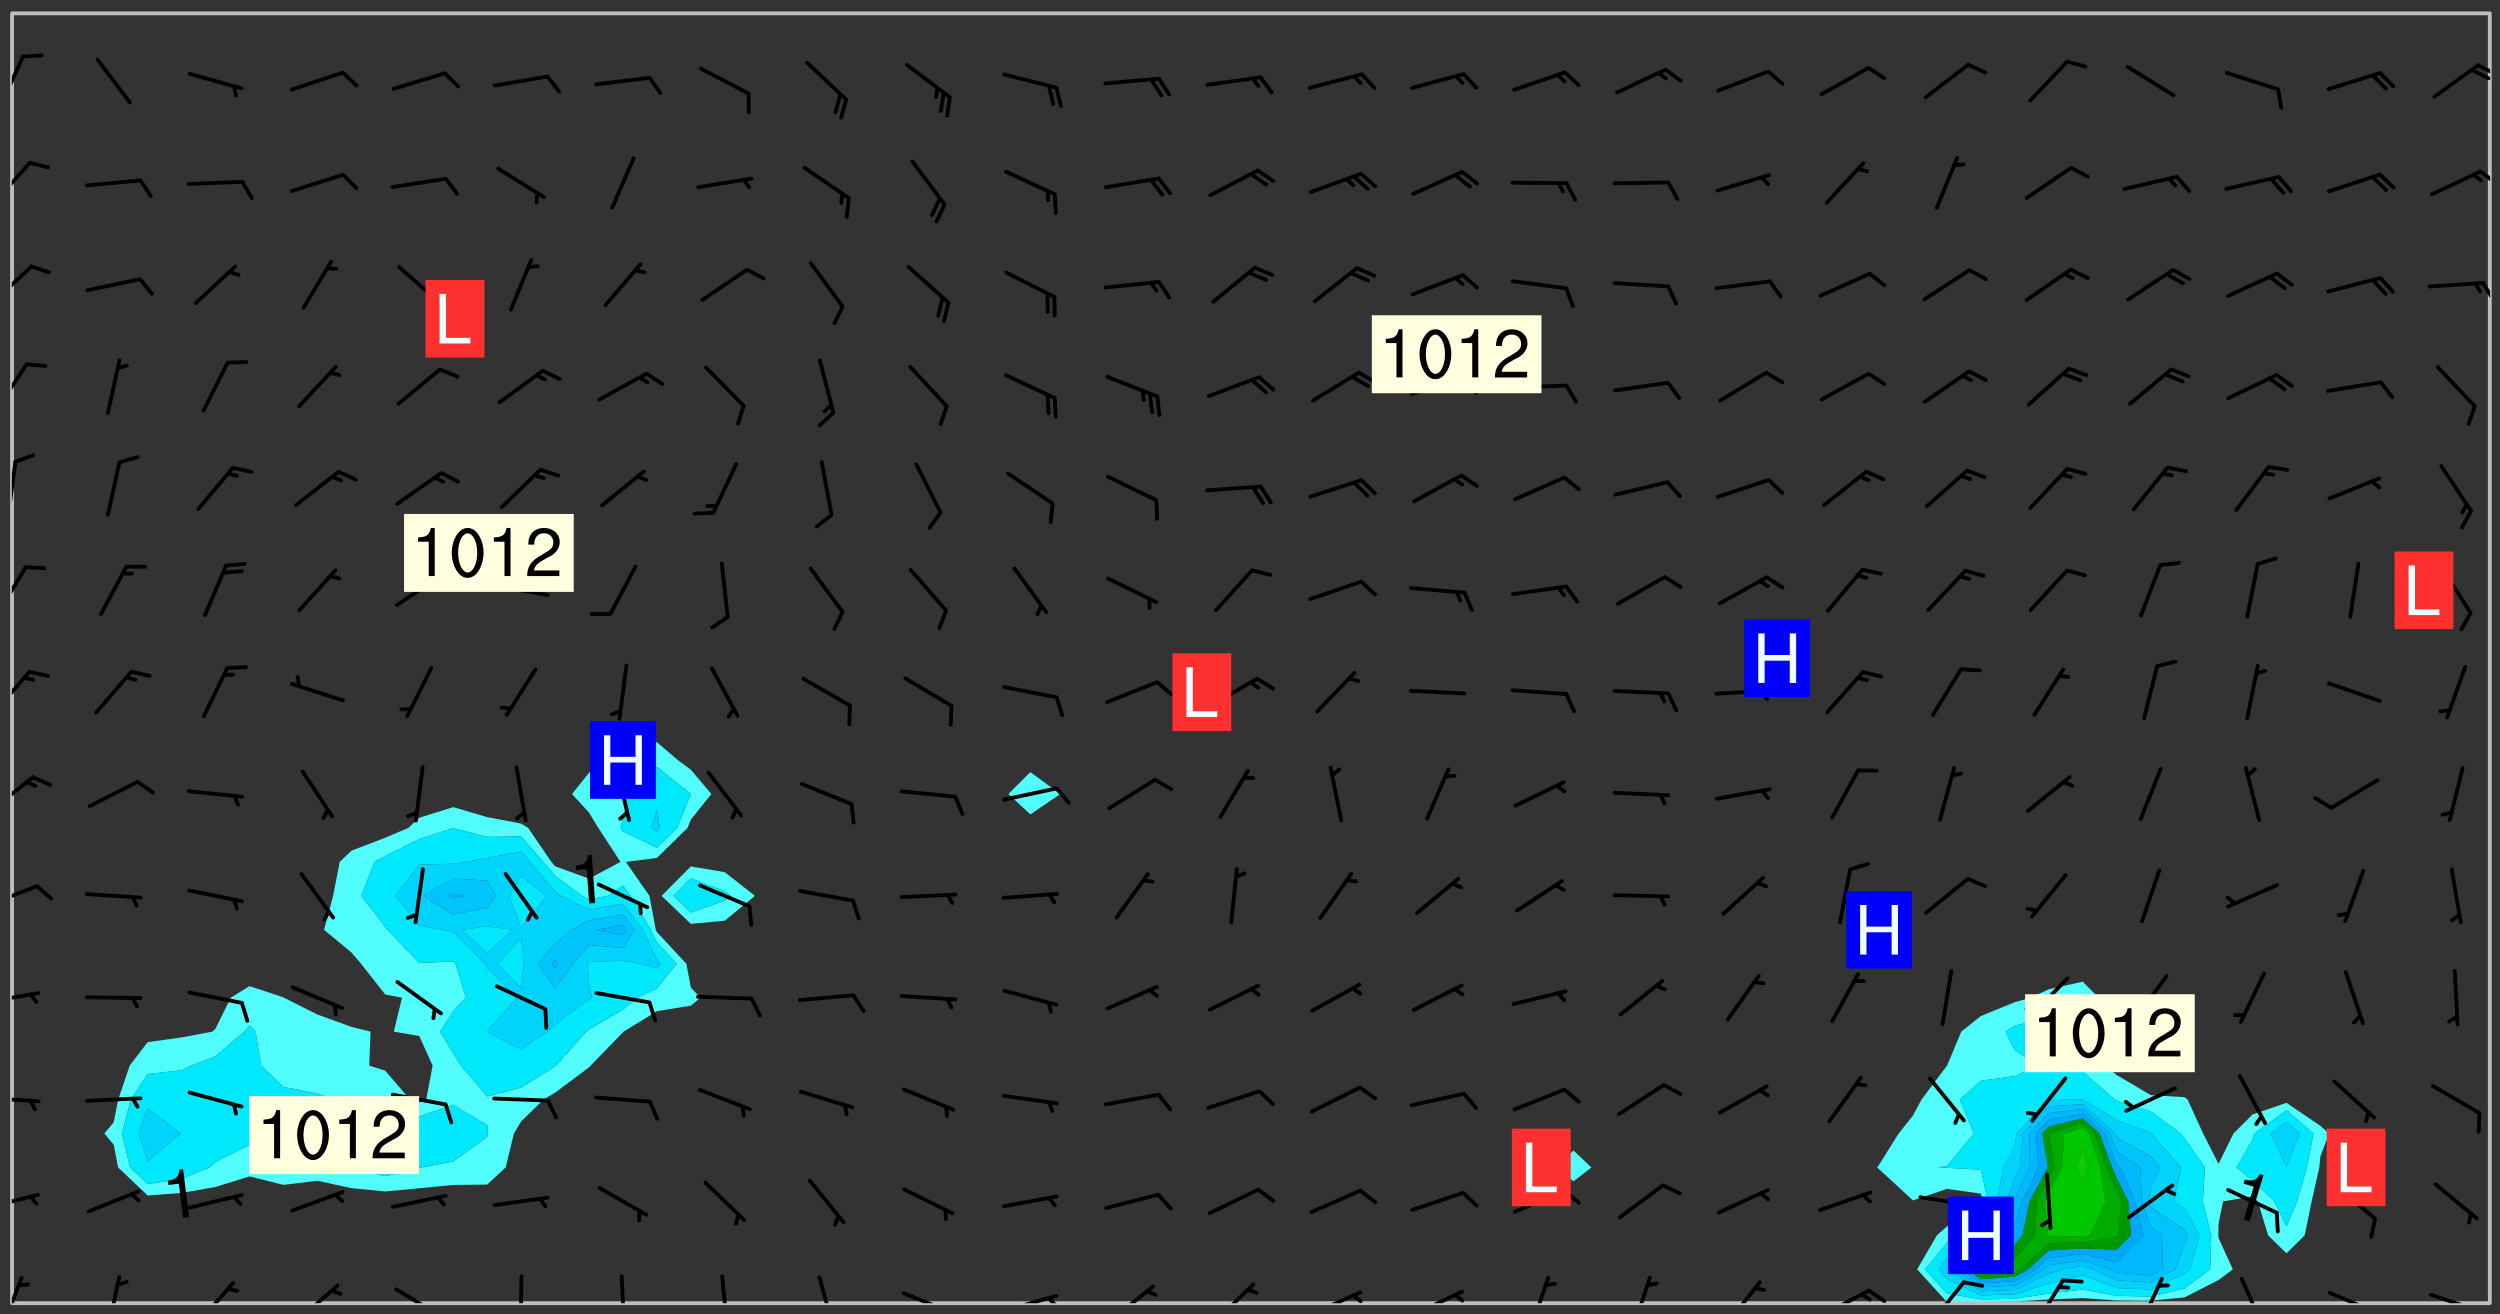 <svg xmlns="http://www.w3.org/2000/svg" role="img" xmlns:xlink="http://www.w3.org/1999/xlink" viewBox="142.45 309.95 326.84 171.84"><rect x="142.45" y="309.95" width="326.84" height="171.84" fill="#333333" stroke="none"/><defs><clipPath id="a"><path d="M144 311.672h1v168.656h-1zm0 0"/></clipPath><clipPath id="b"><path d="M144 311.672h324v168.656H144zm0 0"/></clipPath><clipPath id="c"><path d="M387 438h60v42.328h-60zm0 0"/></clipPath><clipPath id="d"><path d="M467 311.672h1v168.656h-1zm0 0"/></clipPath><clipPath id="e"><path d="M144 476h2v4.328h-2zm0 0"/></clipPath><clipPath id="f"><path d="M156 476h3v4.328h-3zm0 0"/></clipPath><clipPath id="g"><path d="M168 477h6v3.328h-6zm0 0"/></clipPath><clipPath id="h"><path d="M181 477h6v3.328h-6zm0 0"/></clipPath><clipPath id="i"><path d="M194 478h7v2.328h-7zm0 0"/></clipPath><clipPath id="j"><path d="M210 476h1v4.328h-1zm0 0"/></clipPath><clipPath id="k"><path d="M223 476h2v4.328h-2zm0 0"/></clipPath><clipPath id="l"><path d="M236 476h2v4.328h-2zm0 0"/></clipPath><clipPath id="m"><path d="M249 476h3v4.328h-3zm0 0"/></clipPath><clipPath id="n"><path d="M260 478h8v2.328h-8zm0 0"/></clipPath><clipPath id="o"><path d="M273 479h8v1.328h-8zm0 0"/></clipPath><clipPath id="p"><path d="M279 479h2v1.328h-2zm0 0"/></clipPath><clipPath id="q"><path d="M287 477h7v3.328h-7zm0 0"/></clipPath><clipPath id="r"><path d="M301 477h6v3.328h-6zm0 0"/></clipPath><clipPath id="s"><path d="M313 478h8v2.328h-8zm0 0"/></clipPath><clipPath id="t"><path d="M319 479h2v1.328h-2zm0 0"/></clipPath><clipPath id="u"><path d="M326 478h8v2.328h-8zm0 0"/></clipPath><clipPath id="v"><path d="M332 479h2v1.328h-2zm0 0"/></clipPath><clipPath id="w"><path d="M342 476h4v4.328h-4zm0 0"/></clipPath><clipPath id="x"><path d="M355 476h4v4.328h-4zm0 0"/></clipPath><clipPath id="y"><path d="M367 477h6v3.328h-6zm0 0"/></clipPath><clipPath id="z"><path d="M380 478h8v2.328h-8zm0 0"/></clipPath><clipPath id="A"><path d="M386 478h4v2.328h-4zm0 0"/></clipPath><clipPath id="B"><path d="M385 478h3v2.328h-3zm0 0"/></clipPath><clipPath id="C"><path d="M394 477h6v3.328h-6zm0 0"/></clipPath><clipPath id="D"><path d="M408 477h5v3.328h-5zm0 0"/></clipPath><clipPath id="E"><path d="M421 476h5v4.328h-5zm0 0"/></clipPath><clipPath id="F"><path d="M435 476h4v4.328h-4zm0 0"/></clipPath><clipPath id="G"><path d="M446 478h8v2.328h-8zm0 0"/></clipPath><clipPath id="H"><path d="M459 478h9v2.328h-9zm0 0"/></clipPath><clipPath id="I"><path d="M144 465h4v4h-4zm0 0"/></clipPath><clipPath id="J"><path d="M144 453h4v2h-4zm0 0"/></clipPath><clipPath id="K"><path d="M144 439h4v3h-4zm0 0"/></clipPath><clipPath id="L"><path d="M144 425h4v4h-4zm0 0"/></clipPath><clipPath id="M"><path d="M144 411h4v6h-4zm0 0"/></clipPath><clipPath id="N"><path d="M144 397h3v7h-3zm0 0"/></clipPath><clipPath id="O"><path d="M144 383h3v8h-3zm0 0"/></clipPath><clipPath id="P"><path d="M144 370h1v8h-1zm0 0"/></clipPath><clipPath id="Q"><path d="M144 357h3v7h-3zm0 0"/></clipPath><clipPath id="R"><path d="M144 344h3v6h-3zm0 0"/></clipPath><clipPath id="S"><path d="M466 346h2v4h-2zm0 0"/></clipPath><clipPath id="T"><path d="M144 330h3v7h-3zm0 0"/></clipPath><clipPath id="U"><path d="M466 332h2v3h-2zm0 0"/></clipPath><clipPath id="V"><path d="M144 317h2v7h-2zm0 0"/></clipPath><clipPath id="W"><path d="M466 318h2v2h-2zm0 0"/></clipPath><clipPath id="X"><path d="M465 318h3v3h-3zm0 0"/></clipPath><g id="Y" clip-path="url(#clip1)"><path fill="#fff" fill-opacity="0" fill-rule="evenodd" d="M0 0h1000v1000H0zm0 0"/><path fill="#d3d3d3" fill-opacity="0" fill-rule="evenodd" d="M162.152 355.867l-.234.293.059.234.117.172.176.234.293.348.113.059.117-.172.059-.234.176-.176.465-.176h.699l.234.293.289.816.059.176.176.23.352.234.699.699.172.176.234.348.234.41.289.582.41.465.23.234.234.176.117.23.176.293.172 1.164v.234l.059.289.059.117.117.117.348.41.117.172.176.176.176.234.117.172.172.352.059.234.234.406.234-.059-.176.176-.059.93h-.582l-.234-.113-.348.113-.117.117-.059.293-.059.176-.117.172-.465.293-.059.234-.059.113v.645l.059.172v.41l.059.059v.406l.059.406.117.176.059.059.23.641-.059.293v.699l-.059.582v.234l-.059.23-.055.352v1.922l.055.117h.426l-.367.117-.023.352.891 1.168 1.742.539 1.34.359v.539l.09.809.535.715 1.52.27.891-.086.09 1.164.535.18 1.16-.18 2.055-.984 1.16-.363 1.879-.176 1.695-.18-.18.719-1.516.086-1.25.09-.805.27-1.074.809.27.719.535.898-.18.625-.266.809.266 1.078.625.898.805.18 1.25-.18-.266.723.098.504.055.293v.172l.059.293v.406l.176.117.352.117h.406l.293-.176.113-.117.059-.117.117-.23.059-.176.352-.465.23-.176.176-.059.176.059.059.176.117.988.055.469.059.172.117.234.176.059.816.059h.289l.117.234.059.406.059.352v1.105l.117.293.117.348.289.699.176.352.582.754.352.176.172.059.469.234.641.465.348.234.293.176.293.055.23.062.816.348.293.176.113.172.352.352.117.176.523.641v.289l.059.352v.348l.059.352.059.289.117.059.172.059h.176l.582.234.176.117.176.289.176.234.113.234.293.23.117.117v.41l.059.055.289.234.234.117.059.117.117.172.059.117.23.234.059.176.234.059.117.059-.117.113-.059.117v.117l-.117.293-.117.289v.582l.176.117.117.059.059.117.117.117.113.059.176.348.059.352.059.406v.176l-.059.176-.117.699v.172l.117.176.293.293h.406l.176.117.117.172.117.293v.234h-.527l-.23-.234h-.234l-.176.059-.059.699.059.348.117.176.176.41.117.23.289.469.176.055h.523l.234.059.758.641.059.293v.234l.059.059.23.348v.352l-.117.172v.293l.293.289.293.176.172.059.293.176.293.117.582.406.289.234.293.176.219.16.016.012.23.176.641.523.176.234.117.176.176.176.113.172v.641l.117.176.469.117.582.117.234.059.23.113.293.117.113.059.586.352.289.172.176.062.176.055.176.059.699.352.289.176.234.055.289.176.234.117.641.406.293.117.172.059.234.059.41.059.23.059.234.117.059.172-.41.176.469.059.059.293.113.234.176.055.234.059.176.059.406.117.641.234.117.172.059.234v.176l-.059.117-.059.406.234.234.117.059.348.117.641.23.176.117.289.117.176.176.234.465.582 1.105.176.176.348.176.176.117.352.117 1.047.523.234.059.465.113.293.059.465.176.758.582.234.234.348.465.176.176.289.234.816.699.293.176.289.289.293.176.293.289.695.641.176.176.293.234.289.234.469.289.641.582.348.234.234.293.348.348.352.465.934.992.348.406.117.176.234.059.113.117.645.176.23.113.234.059.293.176.23.117.934.699.406.406.234.176.406.176.234.117.816.348.348.234.234.117.293.289.23.117.758.352.352.172.23.059.293.117.234.059.871.176h.816l.469.23.172.059.875.699.465.117.293.059.176.059.23.059.469.059.348.059.352.059.406.059h.293l.172.059v.23l.176.176h.293l.348.059.352.059.699.117h.641l.465-.234.293-.176.172-.117.41-.172.289-.176.934-.465.469-.293.523-.293.465-.172.465-.176 1.051-.465.289-.117.41-.117.289-.117.527-.176 1.516-.699.582-.348.289-.059.293-.059.348-.117.875-.23.352-.117h.113l.234-.059.875-.234.234-.059h.812l.352-.059.816-.117.172-.059.352-.055.293-.059.23-.059.816-.176.176-.059h.348l.234-.059.465-.117.758-.172.234-.059h.348l.41-.117.289-.059 1.285-.059h.289l.41-.059.23-.059h.176l.875-.117h.406l.41-.117h.348l.352-.113.871-.059h1.75l1.047.289.41.117.289.117.352.117.289.117 1.051.172.289.059h.293l.293.059.172.059.41.059.172.059.117.059h.117l.117.059.352.059h.113l.41.066 1.922.395 1.926.395 1.52.449 1.695.719 2.145.805 1.605-.719 1.43-.805 1.16-1.078 1.25-.449 3.035-.719 1.875-.359 2.145-1.348 2.234-1.254 2.5-1.258 1.695-.449 1.785-.18 1.16-.27.625.539 1.34-.27.715-.988.984-1.344.445-.18.805-.359 1.875-.539 1.785-.449 1.25-.27 1.16-.09 1.699-.09 1.961-.27 1.25-.09h.539l.625-.09h.891l2.145-.18 2.41-.18 2.59-.09 1.695.18 1.609.09 1.43.359 1.16.719 1.875.988 1.16 1.527.266.715.629.09.355.898.535.539.535 1.527 1.074.359h.535l-.805.535.09 1.707.715 2.695.891.805.895.988.715 1.258 1.785.539 1.52-.18.355 1.344 1.609-.805.98-.539.27.27.316-.215.219-.145.801.449.449-.359h.355l.535-.27.539-.719.535-.27.625-.988 1.16.449.84.371 1.395.617 1.695-.18h1.605l1.785.09.18-1.707.535-1.344.805.27.492.848.402.406-.09.539v.359l.715.449.711-.27h1.43l.359.988.445 1.258.715 1.344 1.25.629 1.695.629.715-.18.18-.539.98-.09.449.359.086 1.258-.266.629-.535.18v.539l.715.984.266.539.984.988.801 1.078-.266.359-.09.898-.625 2.332-.355 2.066-.09 1.793-.18.719-.09.539v1.438l-.98 1.883-.359 1.707-.535.898-.805 1.168-.266.539 2.055 1.254.086.359-.355.539-.09-.18v.809l.09 1.438-.445.715-1.074.094-.266.715.535.898.805.719 1.16.809 1.34.27.445.359-.355.449-1.789-.09-1.25-.449-.715-.719-.625-.09-.176 3.59-.188 1.309h89.359V311.703h-55.27v49.082l.762.125 3.289.543 2.023 2.836v2.754l2.352.332 2.348.332h4.051l-1.379 4.16-2.023.707-2.023.703-.543.344-2.594 1.617-.188.117-2.023-2.078-.73-2.742-2.672-2.078-1.375-3.5-.066-.082-1.957-2.672 2.75-1.418v-49.082H294.422v91.414l.117.031.133.012.074.074.105.047.09.059.086.059.09.059.297.297.059.09.031.117.027.117.016.137-.031.117-.059.09-.059.086-.043.105-.047.102-.027.121v.145l.176.27.148.148.074.086.074.074.043.105.062.09.059.086.043.105.059.09.047.102.043.105.059.086.117.18.074.074.062.086.059.09.043.105.059.09.059.086.062.09.059.09.043.102.117.18.074.074.059.086.074.074.09.059.105.047h.148l.133-.016.133.016.102-.047.074-.074.047-.102-.016-.133v-.148l-.047-.105-.027-.117-.047-.102-.027-.121-.043-.102-.062-.09-.043-.102-.043-.105-.031-.117-.016-.133-.012-.137.086-.059.059-.086.121-.031.043.105.016.133v.117l.059.102.059.09.09.059.148.148.059.09.043.105-.012.102.086.059.105.047.086.059.09.059.074.074-.117.027-.105.047-.086.059-.074.074-.059.09-.062.086-.027.121-.047.102-.043.105-.031.117-.012.133-.016.133v.148l.027.117.047.105.043.102.059.09.074.074.09.059.074.074.09.059.059.09.043.105.047.102.117.031.133.016h.148l.117-.031.105.043.043.105.047.102.027.121L299.5 410l.027.117.031.121.027.117.105.043.102.047.133-.016.148.148.062.086.074.074.07.074.09.062.105.043.102.043.117.031.137.016.117-.031.074-.074.027-.117-.012-.133-.031-.121-.027-.117.043-.105h.117l.09.062.117.027h.148l.133.016h.148l.133.016.133-.016h.148l.133-.016.133-.012.137.012.117-.027.133-.016.191-.059-.059.176-.016.133-.027.121-.016.133-.059.086-.133.016-.105.047-.105.043-.117.031-.117.027-.266.031h-.148l-.133.016-.074.074.059.086.148.148.117.18.074.07.09.062.09.059.086.059.09.059.102.043.105.062.105.043.086.059.105.047.102.043.18.117.059.09-.043.102-.047.105.016.133.223.223.059.09.043.102.031.121.043.102.016.133.031.117.012.137.031.117.148.148.102.043.105.043.117.031.133.016.137.016h.117l.117-.031.09-.059.043-.105.047-.102.043-.105.031-.117.012-.133v-.148l-.012-.133-.016-.133-.031-.117-.043-.105-.047-.105-.043-.102-.043-.105-.016-.133.016-.133.027-.117.031-.117.027-.121.047-.102.09-.059.086-.062.074-.074.09-.059.223-.223.059-.086.074-.074.117-.18.059-.086v-.148l-.074-.074-.102-.047-.105-.043-.102-.043-.059-.09-.047-.105-.027-.117.09-.059.117-.031.102-.043.18-.117.148-.148.012-.133-.012-.105-.09-.059-.133.016h-.148l-.133.016-.133-.016-.121-.031-.086-.059-.074-.074-.059-.09-.062-.086-.117-.18-.059-.086.031-.121.086-.059.121-.031.059-.086v-.121l-.031-.117-.059-.09-.059-.086-.047-.105-.027-.117-.016-.133.059-.09.074-.074.09-.059.117-.18.074-.074.059-.086.148-.148.121-.031.133-.016.133.016.074.074.043.105.016.133-.031.117-.117.031-.133.012-.148.148-.043.105-.047.102-.027.121-.031.117v.148l.031.117.043.105.059.09.074.07.074.074.117.031.121.027.117-.027.133-.016h.117l.09.059.074.074.047.105.059.086.102.047.133.016.105.043.086.059-.012.105-.074.074-.18.117-.059.09-.09.059-.07.074-.074.074-.062.09-.027.117-.016.133.016.133-.016.133v.148l.016.133.027.117.031.121.074.074.09.059.086.059.09.059.117.031v.086l-.102.047-.09.059-.266.031-.117.027h-.148l-.105.043-.102.047-.059.09-.062.234-.012.133-.031.121-.016.133v.293l-.012.133.012.137.016.133.133.016.133.012.121.031.086.059.074.074.047.105.043.102.016.133v.445l-.016.133v.445l.031.266.027.117.016.133.031.117.086.211.031.266v.148l-.031.117-.027.117-.031.121-.027.117-.031.117-.031.121-.012.133-.016.133.09.059.117-.031.102.016.047.105-.031.266v.441l-.043.105-.047.105-.043.102-.043.105-.059.086-.031.121-.043.117-.031.117-.016.133.016.133.059.09.105.047.086.059.059.086-.012.137-.031.117-.043.102v.445l-.016.133v.148l-.031.117-.043.105-.027.117-.047.105-.043.102-.031.121-.027.117-.031.133-.031.117-.027.117-.043.105-.031.117-.031.121-.012.133-.016.133v.297l.027.117v.148l.047.398.027.117.059.09.121.031h.148l.133-.016.059.09v.117l-.059.09-.09.059-.102.043-.105.047-.09.059-.086.059-.137.016-.117-.031-.133-.016-.102.047-.062.086-.012.137-.016.133-.031.117-.027.117-.016.133-.031.121v.297l.016.133.031.117v.148l.012.133v.148l-.027.117-.047.102-.027.121-.031.117-.059.09-.074.074-.102.043-.105.047-.117.027-.121.031-.102-.047.059-.086.105-.047.027-.117.031-.117.027-.121.031-.117v-.148l.016-.133-.031-.117-.043-.105-.105.016-.074.074-.102.043-.09.062-.074.074-.043.102-.016.133-.031.117L304.25 426l-.031.117-.027.117-.031.121-.027.117-.031.117-.043.105-.09.059h-.09l-.117-.031-.031-.086.016-.137-.031-.117v-.148l-.012-.133v-.148l-.062-.234-.027-.121-.043-.102-.047-.105-.059-.086-.059-.09-.043-.105-.062-.086-.148-.148-.07-.074-.105-.047-.105-.043-.102-.043-.297-.297-.09-.074-.086-.059-.105-.043-.09-.062-.086-.059-.105-.043-.09-.059-.086-.062-.074-.07-.105-.047-.086-.059-.105-.043-.09-.062-.102-.043-.105-.043-.086-.059-.105-.047-.105-.043-.102-.047-.09-.059-.102-.043-.105-.043-.09-.062-.117-.027-.133-.016-.133.016H299.75l-.133.016-.117-.031-.09-.059-.074-.074-.09-.059-.102-.047h-.148l-.121-.027-.102-.043-.074-.074-.117-.18-.09-.059-.102-.043-.09-.062-.105-.043-.09-.059-.086-.059-.105-.047-.059-.086-.059-.09-.043-.105-.047-.102-.074-.074-.086-.059-.074-.074-.09-.059-.223-.223-.043-.105-.031-.266.105-.043h.145l.105.043.074.074.09.059.086.059.105.047.09.059.148.148.07.074.148.148.062.086.074.074.086.059.074.074.09.062.09.059.086.059.27.176.102.047.105.043.102.043.047-.074.059-.086.074-.074.07-.074.105.043.074.074.059.09.043.102.047.105.043.105.121.027.117-.027.074-.09.043-.105.059-.09.074-.074.105-.043.117-.027.133.012.09.059.148.148.059.09.043.105.047.102.043.105.043.102.105.047.105.043.133.016.086-.059.059-.09.074-.074.105-.043.117.027.105.047.102.043.105.043.102.047.18.117v.117l-.016.133.016.133.016.137.059.086.102.047.121.027.117.031h.148l.117-.031.059-.09.18-.117.059-.09.074-.074.059-.086.117-.18.18-.117.117.031.09.059.043.074-.016.133v.117l.09.059h.148l.133-.016.133-.012.266-.031.105-.043.117-.031.121-.027.074-.074.07-.074.062-.09-.016-.105-.047-.102-.102-.043-.105-.016-.117.027-.266.031h-.148l-.074-.074-.09-.059-.117-.031-.117-.027-.133-.016h-.148l-.133.016h-.297l-.105-.047-.148-.148-.043-.102-.059-.09.223-.223.086-.059.105-.043.117-.031.133-.016.133.016.137.016.102.043.133-.012.09-.062.102-.043.062-.09-.047-.102-.09-.059-.117-.031-.102-.043-.059-.09-.062-.09v-.117l.016-.133.105-.047.074-.07v-.121l-.09-.059-.031-.117.09-.059.074-.074.043-.105.059-.09.047-.102.016-.133v-.148l-.047-.105-.043-.102-.09-.059-.133-.016-.102-.043-.137-.016-.117-.031h-.445l-.133-.016-.133-.012-.133-.016-.117-.031h-.148l-.133-.016-.133-.012-.266-.031-.121-.043-.086-.059-.074-.074v-.148l.012-.133.105-.047.102-.043.133-.016h.152l.133-.016h.293l.121.031.102.043.09.059.234.062.121-.047.09-.059.102-.043.133-.016.105.043.102.047.133.012.121-.027h.145l.121-.031.117-.027.105-.047.074-.074.086-.059.148-.148.059-.086.047-.105.027-.117.016-.105-.102-.043-.09-.059-.117-.031-.105-.043-.09-.062-.074-.086-.074-.074-.102-.043-.105-.047-.102-.043-.059-.09-.047-.102-.086-.211-.062-.086-.059-.09-.074-.074-.086-.059h-.27l-.117.031-.09.059-.102.043-.133.016-.105-.016-.027-.117-.062-.09-.117-.031-.102-.043-.148-.148-.031-.117-.016-.105.074-.074.18-.117.117-.027.117-.031.137.016.102.043.105.043.102.047.105.043.117.031.133.016.117.027.133.016.105-.016.09-.059-.074-.074-.105-.043-.074-.074-.074-.09-.148-.148-.086-.059-.09-.059-.074-.074-.09-.059-.102-.047-.121-.027-.102-.047-.105-.043-.117-.031-.102-.043-.121-.031h-.148l-.117.031-.105.043-.086.062-.18.117-.086.059-.09.059-.105.047-.086.059-.105.043-.102.043-.105.047-.074.074-.059.09-.059.086-.047.105-.059.086-.074.074-.133-.012-.117-.031h-.117l-.074.074-.09.059-.074.074-.09.059-.086.059-.105.047-.102.043-.137.016-.102-.043-.148-.148-.105-.047h-.086l-.105.047-.102.043-.121.031-.117-.031-.074-.074v-.117l.031-.121.074-.07.059-.09.074-.074.117-.031.105-.043h.293l.133-.016.137-.016.102-.043.09-.059.102-.047.09-.059.133-.012.09.059.133.012.09-.059.086-.059.105-.043.09-.059.086-.062.09-.059.148-.148.059-.086.059-.09.105-.043.133-.016.117.027.121.031.059-.059.059-.09.031-.266.027-.117.105.012.133.016.102-.043.09-.059.059-.09.074-.074.059-.09.047-.102.012-.133-.012-.133-.047-.105-.148-.148-.059-.09-.059-.086-.043-.105v-.445l.016-.133v-.148l.012-.133-.059-.059-.09.059-.102-.043-.18-.117-.086-.059-.062-.09-.059-.09-.074-.074-.086-.059-.121.031-.102.012-.105.047-.086.059-.105.043-.148.148-.09.059-.086.059-.09.062-.105.043-.133.016v-.121l.105-.043.117-.031.074-.07.043-.105v-.148l-.027-.117-.148-.148-.133-.016h-.148l-.117.031-.105.043-.102.043-.09.062-.117.027-.074-.074.012-.133-.043-.102-.043-.105-.09-.059-.117.027-.121.031-.117.031-.102.043-.121.031-.102.043-.105.043-.09.059-.102.016v-.117l.016-.133-.059-.09-.074.043-.148.148-.059.09-.074.074-.047.105-.043.102-.074.074-.059.09-.074.074-.059.086-.074.074-.09.062-.074.07-.074.074-.102.016-.133.016-.105-.043v-.121l.148-.148.043-.102.059-.09.047-.102.043-.105.059-.09.031-.117.043-.102.031-.121.027-.117.047-.105.043-.102.043-.105.074-.07.09-.062.09-.059.102-.043h.297l.266-.031.105-.043-.074-.074-.117-.031-.105-.043-.09-.059-.102-.047-.09-.059-.102-.043-.105-.043-.09-.062-.086-.059-.105-.043-.102-.043-.121-.031-.117-.031-.102-.043L297.5 410.25l-.102-.043-.09-.059-.043-.105-.016-.133.102-.043.133-.016.137.016.133-.016.102-.043.059-.09.016-.105-.09-.059-.074-.074-.102-.043-.09-.059-.148-.148-.043-.105-.016-.133v-.293l-.059-.09-.09-.059-.074-.074-.043-.105-.031-.117-.059-.09-.074-.074-.117-.027-.074-.074-.09-.059-.09-.062-.086-.059-.074-.074-.059-.086-.047-.105-.086-.059-.148-.148-.195-.059-.133.016-.102.043-.074.074-.047.102-.043.105-.059.09-.059.086-.297.297-.09.059h-.086l-.062-.086-.043-.105.031-.117.059-.09.027-.117-.012-.133-.09-.062-.105.047-.117.027-.117.031-.27.176-.102.047-.117.027-.105.047-.09.059-.102.043-.059-.086-.047-.105.016-.133.047-.105.07-.074.074-.07.059-.09v-.148l-.043-.105h-.238l-.102.047-.031.117-.027.117-.031.121-.074.043-.133.016-.074-.047-.043-.102-.043-.105-.047-.102-.043-.105-.121.031-.102.043-.133.016-.117.031-.105.043-.09.059-.102.047-.121.027-.133.016-.102-.043-.059-.09-.047-.105-.043-.102-.043-.105v-.117l.059-.09.086-.059.18-.117.102-.047.105-.043.105-.059.102-.043.09-.062.102-.043.105-.059.102-.047.09-.059.105-.043.102-.043.09-.062.102-.043.137-.016.117.031.102.043.121.031.102.043.105.047.102.043.105.043.102.047.105.043.102.043.105.047.086.059.105.043.117.031.105.043.102.047.09.059.105.043.102.043.105.047.117.027.102.047.121.027h.148l.086-.059.016-.102.059-.09-.027-.117-.074-.074-.117-.18-.074-.074-.09-.074-.18-.117-.086-.059-.105-.043-.102-.047-.27-.176-.059-.09-.074-.074-.059-.09-.043-.102-.031-.117-.016-.137v-.562l-.012-.133-.016-.133-.031-.117-.016-.133-.012-.133-.031-.121-.223-.223-.059-.086-.016-.105.031-.117.133-.016v-91.414H172.992v1.453l-.059.234-.352 1.051-.172.523-.117.348-.176.41-.117.172-.234.293-.23.059h-.352l-.117.059-.23.406v.293l.117.176.23.23.117.234.641.758.293.465.176.234.23.352.234.348.641.816.176.465.172.41.117.695.176.469.117 1.398.059.465v.875l.117 1.047v4.781l-.059.465-.352 1.281-.176.523-.113.41-.352.93L172.934 336l-.234.582-.117.176-.172.348-.176.406-.352.816-.059.293-.113.293-.117.289-.059.176-.117.875-.059.406-.059.117-.059.176-.059.172-.23.527-.117.172v.234l-.117.234-.059.172-.176.586v.289l-.059.176v.293l-.059.113-.059.527v.172l-.055.234v2.621l-.176.816-.117.176-.176.234-.117.172-.113.234-.586.934-.23.289-.293.465-.176.234-.289.352-.352.699-.113.23-.176.41-.176.23-.406.527-.816.699-.293.172-.289.234-.176.117-.176.176-.523.406-.527.176-.172.176-.234.055-.641.176h-.758m12.211 31.023l-1.074.449.359.895 1.25-.715.445-.539-.98-.09"/><path fill="#d3d3d3" fill-opacity="0" fill-rule="evenodd" d="M201.508 416.598h-.895l.449.629.98.359.805-.09.445-.988-.176.09-.715-.355-.895.355m154.621 59.07l-.059-.523v-.293l.113-.293.059-.23.469-.469h.113l.117-.113.117-.059h.176l.234-.059h.348l.234.059.117.059.23.172.059.176.117.582v.293l-.117.176-.172.289-.176.176-.527.523-.23.234-.117.059h-.176l-.117-.059-.406-.293-.176-.117-.117-.059-.059-.113-.055-.117m6.641-10.957l-.059-.172v-1.109l.059-.172.176-.059.172-.059h.176l.234-.059.117.059.059.699-.059.172-.117.176-.117.059-.234.523-.113.059h-.234l-.059-.117m9.613-14.391l-.117-.176v-.699l.293-.875.117-.172.176-.352.113-.23.117-.293.352-.758.117-.23.172-.234h.176l.117-.059h.641l.117.059.234.234.172.113.352.293.117.117.113.176v.113l.117.059.117.117v.699l-.059.176v.23l-.059.176-.348 1.051-.117.23-.117.234-.117.059-.23.234-.641.289h-.875l-.41-.117-.641-.465"/><path fill="none" stroke="#bebebe" stroke-linecap="round" stroke-linejoin="round" stroke-miterlimit="10" stroke-width=".5" d="M467.957 311.695H144.027v168.625h323.93v-168.625"/><g clip-path="url(#a)"><path fill="#fff" fill-opacity="0" fill-rule="evenodd" d="M144 475.891v4.438h.004H144V311.672h.004H144v164.219"/></g><g clip-path="url(#b)"><path fill="#fff" fill-opacity="0" fill-rule="evenodd" d="M144.004 480.328V311.672h79.887v94.758l-2.848 2.887-1.59 1.664-2.227 2.773 2.227 2.43 1.219 2.008 2.891 4.438-4.109 2.191-4.438-1.617-.488-.574-3.031-4.438-.922-.57-4.438-.848-4.438-1.305-4.438 1.387-1.438 1.336-3.004 1.273-4.438 1.707-1.52 1.457-.867 4.441-1.184 4.438 3.57 2.957 1.27 1.48 3.168 4.031 2.188.406-1.07 4.438 3.324.574 1.746 3.867-.836 4.438-.91.352-1.215-.352-3.227-3.766-2.102-.672.172-4.441-2.508-.625-4.438-1.609-4.379-2.203-.059-.043-4.441-1.469-2.445 1.512-1.992 4.035-.414.402-4.023.758-4.438.617-2.348 3.066-1.5 4.438-.59 2.965-1.223 1.473 1.223 1.473.566 2.965 3.871 3.664 4.438-.328 4.438-.785 4.438-1.379 4.441 1.109 4.438-.539 4.438.969 4.438.434 4.441-.426 4.438-.426 4.438-.047 2.418-2.246 1.078-4.438.941-1.574 2.93-2.863 1.512-.902 4.438-3.316.207-.219 4.23-4.367.074-.074 4.363-2.676 4.438-.723 1.258-1.039-1.258-1.312-.59-3.125-3.848-4.133-.145-.305-.836-4.438-3.082-4.441 4.062-.516 4-3.922.438-1.09v6.117l-3.82 3.852 3.82 3.664 4.441-.414 3.938-3.25-3.938-3.094-4.441-.758v-6.117l2.68-3.348-2.68-3.176-1.707-1.262-2.73-2.328-4.438-.559v-94.758h53.262v99.227l-2.871 2.855 2.871 2.672 3.926-2.672-3.926-2.855v-99.227h71.012v148.688l-2.383 2.215 2.383 1.82 2.34-1.82-2.34-2.215v-148.688h66.574v126.613l-4.438.992-2.328 1.105-2.109.586-4.438 1.809-2.562 2.043-1.859 4.441-.02.016-3.32 4.422-1.117 2.086-1.871 2.352-2.566 4.098-.27.34.27.223 4.438 4.086 4.438-1.508 4.441.621.227 1.02-.227.637-4.441 2.629-1.312 1.172-2.586 4.438 3.898 4.273 4.441-.016 4.438-.051 4.438-.266 4.438-.176 4.441.309 4.438.031 4.438-.441 4.438-2.262 1.871-1.402-1.871-4.098-.023-.34.023-1.516.594-2.922 3.844-.664.699.664 1.344 4.438 2.398 2.348 2.383-2.348.91-4.438 1-4.441.145-1.453 1.133-2.984-1.133-1-4.438-3.016-4.441 1.535-2.488 2.48-1.949 3.969-2.016-3.969-2.031-4.438-.391-.309-4.438-.273-4.438-2.621-1.578-1.234-1.508-4.441.723-4.438-2.078-2.098V311.672h53.258v168.656H144.004"/></g><path fill="#50fcfc" fill-rule="evenodd" d="M157.316 459.609l-1.223-1.473 1.223-1.473.59-2.965 1.5-4.438 2.348-3.066 4.438-.617 4.023-.758.414-.402 1.992-4.035 2.445-1.512V444l-.672.82-3.766 3.23-3.18 1.211-1.258.605-4.438.492-2.207 3.34-1.164 4.438 1.078 4.438 2.293 2.172 4.438-.668 3.648-1.504.789-.707 4.438-2.242 2.344-1.488 2.098-2.598 4.438-.875 2.156-.965-2.156-.766-4.438-.887-2.91-2.785-.734-4.441-.797-.82v-5.129l4.441 1.469.059.043 4.379 2.203 4.438 1.609 2.508.625-.172 4.441 2.102.672 3.227 3.766 1.215.352.91-.352.836-4.438-1.746-3.867-3.324-.574 1.07-4.438-2.188-.406-3.168-4.031-1.27-1.48-3.57-2.957 1.184-4.438.867-4.441 1.52-1.457 4.438-1.707 3.004-1.273 1.438-1.336 4.438-1.387v2.75l-4.438 1.418-4.441 2.215-1.418.777-1.723 4.441 3.141 4.059.285.379 4.156 4.344 4.438-.211.301.305 1.344 4.438-1.645 1.773-1.719 2.664 1.719 2.836v6.742l-4.438 1.508-4.441-.688-3.797 2.918-.641 3.965-.141.473.141.051 4.438 1.094 4.441-1.082.309-.062 4.129-.785 4.438-3.211.125-.441-.125-1.098-4.438-2.641v-6.742l1.008 1.605 3.43 4.043 4.438-1.184 4.441-2.762.125-.098 3.965-4.441.348-.281 4.438-2.598 1.84-1.559 2.598-1.195 2.59-3.242-2.59-2.781-.785-1.656-2.629-4.438-1.023-1.352-1.949 1.352-2.488.441-.898-.441-3.539-2.629-1.535-1.812-2.906-3.332-4.438.059-4.438-1.137v-2.75l4.438 1.305 4.438.848.922.57 3.031 4.438.488.574 4.438 1.617 4.109-2.191-2.891-4.438-1.219-2.008-2.227-2.43 2.227-2.773 1.59-1.664 2.848-2.887 4.438.559v3.23l-3.676 3.535-.762 3.23-.32 1.207.32.453 4.438 2.145 2.648-2.598 1.789-4.422.012-.016-.012-.016-4.438-3.52v-3.23l2.73 2.328 1.707 1.262 2.68 3.176-2.68 3.348-.438 1.09-4 3.922-4.062.516 3.082 4.441.836 4.438.145.305 3.848 4.133.59 3.125 1.258 1.312-1.258 1.039-4.438.723-4.363 2.676-.074.074-4.23 4.367-.207.219-4.438 3.316-1.512.902-2.93 2.863-.941 1.574-1.078 4.438-2.418 2.246-4.438.047-4.438.426-4.441.426-4.438-.434-4.438-.969-4.438.539-4.441-1.109-4.438 1.379-4.438.785-4.438.328-3.871-3.664-.566-2.965"/><path fill="#00e8fc" fill-rule="evenodd" d="M159.461 462.574l-1.078-4.438 1.164-4.438 2.207-3.34v4.48l-1.207 3.297 1.207 3.617 4.324-3.617-4.324-3.297v-4.48l4.438-.492 1.258-.605 3.18-1.211 3.766-3.23.672-.82.797.82.734 4.441 2.91 2.785 4.438.887 2.156.766-2.156.965-4.438.875-2.098 2.598-2.344 1.488-4.438 2.242-.789.707-3.648 1.504-4.438.668-2.293-2.172"/><path fill="#00d4fc" fill-rule="evenodd" d="M161.754 461.754l-1.207-3.617 1.207-3.297 4.324 3.297-4.324 3.617"/><path fill="#00e8fc" fill-rule="evenodd" d="M188.383 462.625l-.141-.051.141-.473.641-3.965 3.797-2.918 4.441.688 4.438-1.508 4.438 2.641.125 1.098-.125.441-4.438 3.211-4.129.785-.309.062-4.441 1.082-4.438-1.094m4.438-31.496l-3.141-4.059 1.723-4.441 1.418-.777 4.441-2.215 4.438-1.418 4.438 1.137 4.438-.059v2.004l-4.438.805-2.723.523-1.715.238-4.438.125-3.113 4.078 3.113 3.863 2.93.574 1.508.25 4.094 4.188.344.582 3.945 3.855-3.945 4.406-.031.031.031.062 4.438 2.242 3.445-2.305.996-.914 4.438-3.285.367-.238-.367-1.77-.176-2.668.176-.207 4.438-.18 2.195.387 2.242.621.496-.621-.496-.531-1.852-3.906-2.586-3.395-4.438.777-3.68-1.82-.758-.566-3.281-3.875-1.16-1.328v-2.004l2.906 3.332 1.535 1.812 3.539 2.629.898.441 2.488-.441 1.949-1.352 1.023 1.352 2.629 4.438.785 1.656 2.59 2.781-2.59 3.242-2.598 1.195-1.84 1.559-4.438 2.598-.348.281-3.965 4.441-.125.098-4.441 2.762-4.438 1.184-3.43-4.043-1.008-1.605-1.719-2.836 1.719-2.664 1.645-1.773L202 435.945l-.301-.305-4.438.211-4.156-4.344-.285-.379"/><path fill="#00d4fc" fill-rule="evenodd" d="M197.262 430.934l-3.113-3.863 3.113-4.078 4.438-.125v1.957l-3.895 2.246 3.895 2.445 4.438-.863v2.395l-3.324.461 3.324 3.012 3.383-3.012-3.383-.461v-2.395l1.156-1.582-1.156-2-4.438-.246v-1.957l1.715-.238 2.723-.523 4.438-.805v3.238l-1.535 2.531 1.535 4.152v1.324l-3.031 3.398 3.031 3.211.359-3.211-.359-3.398v-1.324l3.387-4.152-3.387-2.531v-3.238l1.16 1.328 3.281 3.875.758.566 3.68 1.82 4.438-.777v1.398l-4.438.762-2.254 1.234-2.184 1.832-2.258 2.605 2.258 3.262 2.355-3.262 2.082-2.438 4.438.379 1.52-2.379-1.52-1.996v-1.398l2.586 3.395 1.852 3.906.496.531-.496.621-2.242-.621-2.195-.387-4.438.18-.176.207.176 2.668.367 1.77-.367.238-4.438 3.285-.996.914-3.445 2.305-4.438-2.242-.031-.062.031-.031 3.945-4.406-3.945-3.855-.344-.582-4.094-4.188-1.508-.25-2.93-.574"/><path fill="#00c4fc" fill-rule="evenodd" d="M201.699 429.516l-3.895-2.445 3.895-2.246v1.953l-.504.293.504.316 1.355-.316-1.355-.293v-1.953l4.438.246 1.156 2-1.156 1.582-4.438.863"/><path fill="#00b8fc" fill-rule="evenodd" d="M201.699 427.387l-.504-.316.504-.293 1.355.293-1.355.316"/><path fill="#00e8fc" fill-rule="evenodd" d="M206.137 431.047l-3.324.461 3.324 3.012 3.383-3.012-3.383-.461m4.438 1.5l-3.031 3.398 3.031 3.211.359-3.211-.359-3.398m0-8.008l-1.535 2.531 1.535 4.152 3.387-4.152-3.387-2.531"/><path fill="#00c4fc" fill-rule="evenodd" d="M215.016 439.207l-2.258-3.262 2.258-2.605v2.109l-.434.496.434.621.449-.621-.449-.496v-2.109l2.184-1.832 2.254-1.234 4.438-.762v1.402l-3.562.594 3.562.707.453-.707-.453-.594v-1.402l1.52 1.996-1.52 2.379-4.438-.379-2.082 2.438-2.355 3.262"/><path fill="#00b8fc" fill-rule="evenodd" d="M215.016 436.566l-.434-.621.434-.496.449.496-.449.621m8.875-4.352l-3.562-.707 3.562-.594.453.594-.453.707"/><path fill="#00e8fc" fill-rule="evenodd" d="M223.891 418.645l-.32-.453.32-1.207.762-3.23 3.676-3.535v5.555l-.711 2.418.711.395.402-.395-.402-2.418v-5.555l4.438 3.52.012.016-.012.016-1.789 4.422-2.648 2.598-4.438-2.145"/><path fill="#00d4fc" fill-rule="evenodd" d="M228.328 418.586l-.711-.395.711-2.418.402 2.418-.402.395"/><path fill="#50fcfc" fill-rule="evenodd" d="M232.766 430.734l-3.82-3.664 3.82-3.852v1.543l-2.289 2.309 2.289 2.195 4.441-1.578.746-.617-.746-.59-4.441-1.719v-1.543l4.441.758 3.938 3.094-3.938 3.25-4.441.414"/><path fill="#00e8fc" fill-rule="evenodd" d="M232.766 429.266l-2.289-2.195 2.289-2.309 4.441 1.719.746.59-.746.617-4.441 1.578"/><path fill="#50fcfc" fill-rule="evenodd" d="M277.152 416.426l-2.871-2.672 2.871-2.855 3.926 2.855-3.926 2.672m71.012 47.969l-2.383-1.82 2.383-2.215 2.34 2.215-2.34 1.82"/><g clip-path="url(#c)"><path fill="#50fcfc" fill-rule="evenodd" d="M388.109 462.797l-.27-.223.27-.34 2.566-4.098 1.871-2.352 1.117-2.086 3.32-4.422.02-.016 1.859-4.441 2.562-2.043 4.438-1.809 2.109-.586 2.328-1.105v3.715l-4.438 1.039-1.219.789 1.219 2.438 3.117 2.004-3.117 1.375-4.438.594-2.75 2.469 1.848 4.438-3.539 4.27-1.145.168 1.145.055 4.441.242.918 4.145-.918 2.602-2.41 1.836-2.031.977-2.867 3.461 2.867 3.145 4.441.797 4.438-.082 4.438-.695 4.438-.52 4.441.824 4.438.09 4.438-1.062 3.352-2.496.137-4.438-1.105-4.438.27-4.441-2.652-3.805-.52-.633-3.918-2.898-4.438-1.395-.238-.145-4.203-3.648-3.559-.789.969-4.441-1.848-1.828v-3.715l4.438-.992 2.078 2.098-.723 4.438 1.508 4.441 1.578 1.234 4.438 2.621 4.438.273.391.309 2.031 4.438 2.016 3.969 1.949-3.969 2.488-2.48 4.441-1.535v.949l-4.207 3.066-.234.789-2.102 3.648 2.102 1.715 2.875 2.727 1.566 3.293 1.379-3.293 1.289-4.441.871-4.438-3.539-3.066v-.949l4.438 3.016 1.133 1-1.133 2.984-.145 1.453-1 4.441-.91 4.438-2.383 2.348-2.398-2.348-1.344-4.438-.699-.664-3.844.664-.594 2.922-.023 1.516.023.34 1.871 4.098-1.871 1.402-4.438 2.262-4.438.441-4.438-.031-4.441-.309-4.438.176-4.438.266-4.438.051-4.441.016-3.898-4.273 2.586-4.438 1.312-1.172 4.441-2.629.227-.637-.227-1.02-4.441-.621-4.438 1.508-4.438-4.086"/></g><path fill="#00e8fc" fill-rule="evenodd" d="M396.984 479.035l-2.867-3.145 2.867-3.461 2.031-.977 2.41-1.836.918-2.602-.918-4.145-4.441-.242-1.145-.055 1.145-.168 3.539-4.27-1.848-4.438 2.75-2.469 4.438-.594 3.117-1.375-3.117-2.004-1.219-2.438 1.219-.789 4.438-1.039V453.625l-.094.074-4.121 4.438-.223 1.59-1.48 2.848-.883 4.441-1.566 4.438-.508.281-4.441 2.77-1.148 1.387 1.148 1.258 4.441 2.156 4.438-.133 4.438-1.418 4.438-1.086 4.441 1.68 4.438.188 4.438-2.094.738-.551L430 471.453l-1.945-3.5-1.449-.938.977-4.441-3.844-4.438-.121-.09-4.438-1.66-4.41-2.688-.031-.027-4.438-.047v-10.633l1.848 1.828-.969 4.441 3.559.789 4.203 3.648.238.145 4.438 1.395 3.918 2.898.52.633 2.652 3.805-.27 4.441 1.105 4.438-.137 4.438-3.352 2.496-4.438 1.062-4.438-.09-4.441-.824-4.438.52-4.438.695-4.438.082-4.441-.797"/><path fill="#00d4fc" fill-rule="evenodd" d="M396.984 477.148l-1.148-1.258 1.148-1.387 4.441-2.77.508-.281 1.566-4.438.883-4.441 1.48-2.848.223-1.59 4.121-4.438.094-.074 4.438.047v.641l-4.438.262-3.375 3.562-.418 4.438-.645 1.488-1.211 2.953-1.562 4.438-1.664.926-4.184 3.512 4.184 2.883 4.438-.18 4.438-2.141 1.895-.562 2.543-.445 1.289.445 3.152 1.445 4.438.281 3.215-1.727 1.223-3.258.402-1.18-.402-.727-4.438-2.938-.27-.773.27-1.73 1.273-2.711-1.273-1.457-4.438-2.434-.215-.547-4.227-3.824v-.641l.031.027 4.41 2.688 4.438 1.66.121.09 3.844 4.438-.977 4.441 1.449.938 1.945 3.5-1.207 4.438-.738.551-4.438 2.094-4.438-.188-4.441-1.68-4.438 1.086-4.438 1.418-4.438.133-4.441-2.156"/><path fill="#00c4fc" fill-rule="evenodd" d="M401.426 478.773l-4.184-2.883 4.184-3.512 1.664-.926 1.562-4.438 1.211-2.953.645-1.488.418-4.438 3.375-3.562 4.438-.262v.617l-4.438.535-2.531 2.672-.039 4.438-1.867 4.301-.055.141-1.562 4.438-2.82 1.57-3.418 2.867 3.418 2.355 4.438-.23 3.848-2.125.59-.543 4.438-.664 3.5 1.207.941.43 4.438.383 1.512-.812.109-4.438-1.621-1.094-1.156-3.344-.188-4.441-3.094-2.133-.895-2.305-3.547-3.207v-.617l4.227 3.824.215.547 4.438 2.434 1.273 1.457-1.273 2.711-.27 1.73.27.773 4.438 2.938.402.727-.402 1.18-1.223 3.258-3.215 1.727-4.438-.281-3.152-1.445-1.289-.445-2.543.445-1.895.562-4.438 2.141-4.438.18"/><path fill="#00b8fc" fill-rule="evenodd" d="M401.426 478.246l-3.418-2.355 3.418-2.867 2.82-1.57 1.562-4.438.055-.141 1.867-4.301.039-4.438 2.531-2.672 4.438-.535v.617l-4.438.809-1.688 1.781.34 4.438-2.16 4.441-.93 3.129-.461 1.309-3.977 2.215-2.648 2.223 2.648 1.824 4.438-.277 2.801-1.547 1.637-1.504 4.438-.469 4.441 1.035 3.496-3.5-1.102-4.438-1.855-4.441-.539-.371-1.578-4.066-2.863-2.59v-.617l3.547 3.207.895 2.305 3.094 2.133.188 4.441 1.156 3.344 1.621 1.094-.109 4.438-1.512.812-4.438-.383-.941-.43-3.5-1.207-4.438.664-.59.543-3.848 2.125-4.438.23"/><path fill="#00a8fc" fill-rule="evenodd" d="M401.426 477.715l-2.648-1.824 2.648-2.223 3.977-2.215.461-1.309.93-3.129 2.16-4.441-.34-4.438 1.688-1.781 4.438-.809v.617l-4.438 1.078-.844.895.719 4.438-2.406 4.441-.898 4.438-1.008 1.172-4.438 1.688-1.879 1.578 1.879 1.297 4.438-.328 1.754-.969 2.684-2.461 4.438-.273 4.441.16 1.863-1.863-.355-4.438-1.508-3.035-.609-1.406-1.648-4.438-2.184-1.973v-.617l2.863 2.59 1.578 4.066.539.371 1.855 4.441 1.102 4.438-3.496 3.5-4.441-1.035-4.438.469-1.637 1.504-2.801 1.547-4.438.277"/><path fill="#009800" fill-rule="evenodd" d="M401.426 477.188l-1.879-1.297 1.879-1.578 4.438-1.688 1.008-1.172.898-4.438 2.406-4.441-.719-4.438.844-.895 4.438-1.078v.617l-4.438 1.352-.004.004.004.016.824 4.422-.824 1.602-1.555 2.84-.211 4.438-2.672 3.121-4.438.383-1.113.934 1.113.766 4.438-.375.707-.391 3.73-3.422 4.438-.074 4.441-.715.227-.227.395-4.438-.621-1.254-1.383-3.188-1.559-4.438-1.5-1.355v-.617l2.184 1.973 1.648 4.438.609 1.406 1.508 3.035.355 4.438-1.863 1.863-4.441-.16-4.438.273-2.684 2.461-1.754.969-4.438.328"/><path fill="#00ac00" fill-rule="evenodd" d="M401.426 476.656l-1.113-.766 1.113-.934v.645l-.344.289.344.234L404 475.891l-2.574-.289v-.645l4.438-.383 2.672-3.121.211-4.438 1.555-2.84.824-1.602-.824-4.422-.004-.016.004-.004 4.438-1.352v.617l-2.422.738-.277 4.438-1.738 3.387-.578 1.055.48 4.438.098.055 4.438.125.957-.18 1.984-4.438-.656-4.441-1.465-4.438-.82-.738v-.617l1.5 1.355 1.559 4.438 1.383 3.188.621 1.254-.395 4.438-.227.227-4.441.715-4.438.074-3.73 3.422-.707.391-4.438.375"/><path fill="#00c800" fill-rule="evenodd" d="M401.426 476.125l-.344-.234.344-.289 2.574.289-2.574.234m8.777-4.672l-.48-4.438.578-1.055 1.738-3.387.277-4.438 2.422-.738v2.77l-.867 2.406.867 1.785.738-1.785-.738-2.406v-2.77l.82.738 1.465 4.438.656 4.441-1.984 4.438-.957.18-4.438-.125-.098-.055"/><path fill="#10cc00" fill-rule="evenodd" d="M414.738 464.359l-.867-1.785.867-2.406.738 2.406-.738 1.785"/><path fill="#00e8fc" fill-rule="evenodd" d="M436.93 464.289l-2.102-1.715 2.102-3.648.234-.789 4.207-3.066v1.578l-2.039 1.488L441.371 462.5l1.715-4.363-1.715-1.488v-1.578l3.539 3.066-.871 4.438-1.289 4.441-1.379 3.293-1.566-3.293-2.875-2.727"/><path fill="#00d4fc" fill-rule="evenodd" d="M441.371 462.5l-2.039-4.363 2.039-1.488 1.715 1.488-1.715 4.363"/><g clip-path="url(#d)"><path fill="#fff" fill-opacity="0" fill-rule="evenodd" d="M467.996 480.328H468V311.672h-.004H468v168.656h-.004"/></g><path fill="#fff" fill-opacity="0" fill-rule="evenodd" d="M432.176 470.211l5.59 1.695 2.891-9.531-5.59-1.695-2.891 9.531"/><path fill-rule="evenodd" d="M437.883 463.449l.488.148-1.828 6.023-.75-.227 1.301-4.297-1.328-.402.16-.531.555.098.258.023.246-.02.234-.078.23-.148.219-.242.215-.348"/><path fill="#fff" fill-opacity="0" fill-rule="evenodd" d="M216.387 430.121l5.828-.41-.699-9.938-5.828.41.699 9.938"/><path fill-rule="evenodd" d="M219.309 421.766l.508-.035.441 6.281-.785.055-.316-4.48-1.383.098-.039-.555.551-.102.25-.074.223-.105.191-.152.16-.223.121-.305.078-.402"/><path fill="#fff" fill-opacity="0" fill-rule="evenodd" d="M163.418 471.371l5.797-.727-1.238-9.883-5.793.727 1.234 9.883"/><path fill-rule="evenodd" d="M165.883 462.871l.504-.062.781 6.246-.781.098-.555-4.457-1.379.176-.07-.555.547-.133.246-.082.215-.121.184-.164.148-.23.102-.309.059-.406"/><g clip-path="url(#e)"><path fill="none" stroke="#000" stroke-linecap="round" stroke-linejoin="round" stroke-miterlimit="10" stroke-width=".5" d="M145.262 477.051l-2.523 6.559"/></g><path fill="none" stroke="#000" stroke-linecap="round" stroke-linejoin="round" stroke-miterlimit="10" stroke-width=".5" d="M144.895 478.004l1.219-.148"/><g clip-path="url(#f)"><path fill="none" stroke="#000" stroke-linecap="round" stroke-linejoin="round" stroke-miterlimit="10" stroke-width=".5" d="M158.039 476.891l-1.445 6.875"/></g><path fill="none" stroke="#000" stroke-linecap="round" stroke-linejoin="round" stroke-miterlimit="10" stroke-width=".5" d="M157.828 477.891l1.18-.34"/><g clip-path="url(#g)"><path fill="none" stroke="#000" stroke-linecap="round" stroke-linejoin="round" stroke-miterlimit="10" stroke-width=".5" d="M172.934 477.676l-4.609 5.305"/></g><path fill="none" stroke="#000" stroke-linecap="round" stroke-linejoin="round" stroke-miterlimit="10" stroke-width=".5" d="M172.266 478.449l1.195.273"/><g clip-path="url(#h)"><path fill="none" stroke="#000" stroke-linecap="round" stroke-linejoin="round" stroke-miterlimit="10" stroke-width=".5" d="M186.582 478.008l-5.273 4.641"/></g><path fill="none" stroke="#000" stroke-linecap="round" stroke-linejoin="round" stroke-miterlimit="10" stroke-width=".5" d="M185.816 478.684l1.148.434"/><g clip-path="url(#i)"><path fill="none" stroke="#000" stroke-linecap="round" stroke-linejoin="round" stroke-miterlimit="10" stroke-width=".5" d="M200.27 482.141l-6.02-3.625"/></g><g clip-path="url(#j)"><path fill="none" stroke="#000" stroke-linecap="round" stroke-linejoin="round" stroke-miterlimit="10" stroke-width=".5" d="M210.52 483.844l.109-7.027"/></g><g clip-path="url(#k)"><path fill="none" stroke="#000" stroke-linecap="round" stroke-linejoin="round" stroke-miterlimit="10" stroke-width=".5" d="M224.055 483.84l-.328-7.02"/></g><g clip-path="url(#l)"><path fill="none" stroke="#000" stroke-linecap="round" stroke-linejoin="round" stroke-miterlimit="10" stroke-width=".5" d="M237.543 483.824l-.676-6.992"/></g><g clip-path="url(#m)"><path fill="none" stroke="#000" stroke-linecap="round" stroke-linejoin="round" stroke-miterlimit="10" stroke-width=".5" d="M251.469 483.711l-1.895-6.766"/></g><g clip-path="url(#n)"><path fill="none" stroke="#000" stroke-linecap="round" stroke-linejoin="round" stroke-miterlimit="10" stroke-width=".5" d="M267.098 481.637l-6.523-2.613"/></g><g clip-path="url(#o)"><path fill="none" stroke="#000" stroke-linecap="round" stroke-linejoin="round" stroke-miterlimit="10" stroke-width=".5" d="M280.531 479.375l-6.762 1.906"/></g><g clip-path="url(#p)"><path fill="none" stroke="#000" stroke-linecap="round" stroke-linejoin="round" stroke-miterlimit="10" stroke-width=".5" d="M279.547 479.652l.852.887"/></g><g clip-path="url(#q)"><path fill="none" stroke="#000" stroke-linecap="round" stroke-linejoin="round" stroke-miterlimit="10" stroke-width=".5" d="M293.203 478.129l-5.477 4.402"/></g><path fill="none" stroke="#000" stroke-linecap="round" stroke-linejoin="round" stroke-miterlimit="10" stroke-width=".5" d="M292.406 478.77l1.129.48"/><g clip-path="url(#r)"><path fill="none" stroke="#000" stroke-linecap="round" stroke-linejoin="round" stroke-miterlimit="10" stroke-width=".5" d="M306.293 477.871l-5.023 4.914"/></g><path fill="none" stroke="#000" stroke-linecap="round" stroke-linejoin="round" stroke-miterlimit="10" stroke-width=".5" d="M305.562 478.586l1.168.371"/><g clip-path="url(#s)"><path fill="none" stroke="#000" stroke-linecap="round" stroke-linejoin="round" stroke-miterlimit="10" stroke-width=".5" d="M320.309 478.902l-6.422 2.852"/></g><g clip-path="url(#t)"><path fill="none" stroke="#000" stroke-linecap="round" stroke-linejoin="round" stroke-miterlimit="10" stroke-width=".5" d="M319.371 479.316l.969.758"/></g><g clip-path="url(#u)"><path fill="none" stroke="#000" stroke-linecap="round" stroke-linejoin="round" stroke-miterlimit="10" stroke-width=".5" d="M333.578 478.812l-6.336 3.035"/></g><g clip-path="url(#v)"><path fill="none" stroke="#000" stroke-linecap="round" stroke-linejoin="round" stroke-miterlimit="10" stroke-width=".5" d="M332.656 479.254l.988.727"/></g><g clip-path="url(#w)"><path fill="none" stroke="#000" stroke-linecap="round" stroke-linejoin="round" stroke-miterlimit="10" stroke-width=".5" d="M344.859 477.004l-2.266 6.652"/></g><path fill="none" stroke="#000" stroke-linecap="round" stroke-linejoin="round" stroke-miterlimit="10" stroke-width=".5" d="M344.527 477.969l1.211-.195"/><g clip-path="url(#x)"><path fill="none" stroke="#000" stroke-linecap="round" stroke-linejoin="round" stroke-miterlimit="10" stroke-width=".5" d="M358.156 476.996l-2.23 6.664"/></g><path fill="none" stroke="#000" stroke-linecap="round" stroke-linejoin="round" stroke-miterlimit="10" stroke-width=".5" d="M357.832 477.965l1.211-.199"/><g clip-path="url(#y)"><path fill="none" stroke="#000" stroke-linecap="round" stroke-linejoin="round" stroke-miterlimit="10" stroke-width=".5" d="M372.531 477.57l-4.352 5.516"/></g><path fill="none" stroke="#000" stroke-linecap="round" stroke-linejoin="round" stroke-miterlimit="10" stroke-width=".5" d="M371.898 478.371l1.207.219"/><g clip-path="url(#z)"><path fill="none" stroke="#000" stroke-linecap="round" stroke-linejoin="round" stroke-miterlimit="10" stroke-width=".5" d="M386.773 478.68l-6.203 3.297"/></g><g clip-path="url(#A)"><path fill="none" stroke="#000" stroke-linecap="round" stroke-linejoin="round" stroke-miterlimit="10" stroke-width=".5" d="M386.773 478.68l2.035 1.371"/></g><g clip-path="url(#B)"><path fill="none" stroke="#000" stroke-linecap="round" stroke-linejoin="round" stroke-miterlimit="10" stroke-width=".5" d="M385.871 479.16l1.016.688"/></g><g clip-path="url(#C)"><path fill="none" stroke="#000" stroke-linecap="round" stroke-linejoin="round" stroke-miterlimit="10" stroke-width=".5" d="M399.188 477.59l-4.402 5.477"/></g><path fill="none" stroke="#000" stroke-linecap="round" stroke-linejoin="round" stroke-miterlimit="10" stroke-width=".5" d="M399.188 477.59l2.41.461"/><g clip-path="url(#D)"><path fill="none" stroke="#000" stroke-linecap="round" stroke-linejoin="round" stroke-miterlimit="10" stroke-width=".5" d="M412.156 477.344l-3.707 5.969"/></g><path fill="none" stroke="#000" stroke-linecap="round" stroke-linejoin="round" stroke-miterlimit="10" stroke-width=".5" d="M412.156 477.344l2.445.164m-2.988.703l1.227.082"/><g clip-path="url(#E)"><path fill="none" stroke="#000" stroke-linecap="round" stroke-linejoin="round" stroke-miterlimit="10" stroke-width=".5" d="M425.086 477.137l-2.941 6.383"/></g><path fill="none" stroke="#000" stroke-linecap="round" stroke-linejoin="round" stroke-miterlimit="10" stroke-width=".5" d="M424.66 478.066l1.223-.07"/><g clip-path="url(#F)"><path fill="none" stroke="#000" stroke-linecap="round" stroke-linejoin="round" stroke-miterlimit="10" stroke-width=".5" d="M438.355 483.539l-2.848-6.422"/></g><g clip-path="url(#G)"><path fill="none" stroke="#000" stroke-linecap="round" stroke-linejoin="round" stroke-miterlimit="10" stroke-width=".5" d="M453.48 481.703l-6.469-2.75"/></g><g clip-path="url(#H)"><path fill="none" stroke="#000" stroke-linecap="round" stroke-linejoin="round" stroke-miterlimit="10" stroke-width=".5" d="M466.895 481.438l-6.668-2.219"/></g><g clip-path="url(#I)"><path fill="none" stroke="#000" stroke-linecap="round" stroke-linejoin="round" stroke-miterlimit="10" stroke-width=".5" d="M147.406 466.152l-6.812 1.723"/></g><path fill="none" stroke="#000" stroke-linecap="round" stroke-linejoin="round" stroke-miterlimit="10" stroke-width=".5" d="M146.414 466.406l.824.906m13.336-1.609l-6.52 2.621m5.57-2.242l.941.793m13.48-.688l-6.832 1.652m5.836-1.41l.816.918m13.379-1.539l-6.602 2.41m5.641-2.059l.914.82m13.5-.688l-6.879 1.441m5.879-1.234l.785.941m13.57-.914l-6.957.973m5.945-.832l.719.992m13.176 1.105l-6.094-3.504m5.207 2.992l-.043 1.227m13.723-.023l-5.051-4.887m4.316 4.176l-.34 1.18m14.078-.184l-4.426-5.457m3.781 4.664l-.48 1.129m15.375-1.504l-6.297-3.121m5.379 2.668l.035 1.227m14.504-2.969l-6.91 1.27m5.906-1.086l.762.961m13.508-1.383l-6.809 1.746m6.809-1.746l1.652 1.816m11.422-2.473l-6.328 3.059m6.328-3.059l1.98 1.449m11.391-1.328l-6.441 2.816m6.441-2.816l1.922 1.523m11.504-1.234l-6.66 2.238m6.66-2.238l1.781 1.688m11.441-1.934l-6.477 2.73m6.477-2.73l1.902 1.551m10.996-2.281l-5.645 4.191m5.645-4.191l2.215 1.051m11.473-.418l-6.391 2.926m5.461-2.5l.977.746m13.391-.863l-6.637 2.309m5.672-1.973l.902.832m13.531.527l-6.941-1.082m6.941 1.082l.805 2.316m9.262.648l-.441-7.012m.375 5.992l-1.043.645m17.027-5.219l-5.652 4.176m4.832-3.566l1.105.527m13.387 2.441l-6.363-2.98m6.363 2.98l.125 2.449m12.715-1.699l-5.414-4.48m5.414 4.48l-.492 2.402m13.812-2.41l-5.426-4.465m4.637 3.816l-.242 1.203"/><g clip-path="url(#J)"><path fill="none" stroke="#000" stroke-linecap="round" stroke-linejoin="round" stroke-miterlimit="10" stroke-width=".5" d="M147.508 453.926l-7.016-.453"/></g><path fill="none" stroke="#000" stroke-linecap="round" stroke-linejoin="round" stroke-miterlimit="10" stroke-width=".5" d="M146.484 453.859l.508 1.117m13.832-1.441l-7.02.328m6-.281l.625 1.055m13.594-.023l-6.785-1.828m5.797 1.562l.273 1.195m14.145-2.023l-7.016.359m7.016-.359l1.262 2.105m12-1.281l-6.91-1.289m6.91 1.289l.734 2.34m12.637-2.852l-7.023-.266m7.023.266l1.07 2.211m12.238-2.078l-7.008-.531m7.008.531l.984 2.246m12.105-1.25l-6.559-2.523m5.605 2.156l.148 1.219m14.203-1.094l-6.727-2.039m5.75 1.742l.234 1.203m13.945-.598l-6.504-2.66m5.559 2.273l.125 1.223m14.363-1.676l-6.957-.977m5.945.836l.418 1.152m13.887-2.133l-6.91 1.266m6.91-1.266l1.523 1.922m11.676-2.375l-6.68 2.172m6.68-2.172l1.766 1.703m11.352-2.188l-6.285 3.141m6.285-3.141l2 1.422m11.602-.613l-6.859 1.523m6.859-1.523l1.598 1.863m11.551-2.402L340.461 455m6.527-2.602l1.875 1.586m11.121-2.203l-5.887 3.836m5.887-3.836l2.148 1.188m11.289-.984l-6.133 3.43m5.242-2.93l1.031.664m12.16-2.305l-4.102 5.707m3.504-4.875l1.215.164m12.859 4.586l-4.426-5.457m3.781 4.664l-.477 1.129m10.051-.301l4.348-5.523m-3.715 4.719l-1.207-.219m12.875-.262l6.375-2.953m-5.449 2.523l-.977-.742m18.207 2.793l-3.309-6.199m2.828 5.301l-.688 1.016m15.43-.855l-5.203-4.723m4.445 4.035l-.301 1.191m14.812-1.102l-6.078-3.527m6.078 3.527l-.094 2.453"/><g clip-path="url(#K)"><path fill="none" stroke="#000" stroke-linecap="round" stroke-linejoin="round" stroke-miterlimit="10" stroke-width=".5" d="M147.461 439.789l-6.922 1.191"/></g><path fill="none" stroke="#000" stroke-linecap="round" stroke-linejoin="round" stroke-miterlimit="10" stroke-width=".5" d="M146.453 439.961l.754.969m13.621-.5l-7.027-.094m6.004.082l.562 1.09m13.711-.445l-6.895-1.359m6.895 1.359l.711 2.352m12.398-1.676l-6.484-2.707m5.543 2.312l.113 1.223m13.75-.125l-5.699-4.113m4.871 3.512l-.168 1.219m14.641-1.18l-6.359-2.992m6.359 2.992l.121 2.453M227.352 441l-6.922-1.23M227.352 441l.754 2.332M240.719 440.5l-7.023-.234m7.023.234l1.078 2.203m12.223-2.629l-7 .617m7-.617l1.34 2.059m11.984-1.527l-7.016-.441m5.992.375l.508 1.117m13.715-.363l-6.785-1.816m5.801 1.551l.273 1.195m13.852-3.254l-6.434 2.828m5.496-2.418l.965.762m13.215-1.32l-6.293 3.129m5.379-2.676l.996.715m13.164-1.305l-6.152 3.402m5.258-2.91l1.027.672m13.234-1.066l-6.254 3.207m5.344-2.742l1.004.703m13.508-.398l-6.828 1.664m5.832-1.422l.816.918m12.816-2.531l-5.473 4.41m4.676-3.77l1.129.48m12.281-1.781l-4.07 5.73m3.477-4.898l1.219.156m12.352-1.203l-3.391 6.156m2.898-5.258l1.227.016m10.312 5.633l1.145-6.934m10.301 5.992l4.883-5.055m-4.172 4.32l-1.18-.34m14.129 1.367l4.191-5.641m-3.582 4.82l-1.211-.184m14.496 1.352l3.035-6.336m-2.594 5.414l-1.227.055m16.738 1.031l-2.238-6.66m1.91 5.691l-.844.891m13.551.254l-.367-7.016m.312 5.996l-1.051.633"/><g clip-path="url(#L)"><path fill="none" stroke="#000" stroke-linecap="round" stroke-linejoin="round" stroke-miterlimit="10" stroke-width=".5" d="M147.277 425.801l-6.555 2.535"/></g><path fill="none" stroke="#000" stroke-linecap="round" stroke-linejoin="round" stroke-miterlimit="10" stroke-width=".5" d="M147.277 425.801l1.855 1.605m11.688-.109l-7.012-.457m5.992.391l.504 1.117m13.766-.574l-6.883-1.41m5.883 1.207l.348 1.176m12.594 1.164l-4.133-5.684m3.531 4.855l-.535 1.105m11.898.359l.973-6.957m-.828 5.945l-1.152.422m16.84-.02l-4.062-5.738m3.473 4.902l-.551 1.098m15.605-1.637l-6.359-2.984m5.434 2.547l.062 1.227m14.234-.918l-6.473-2.73m6.473 2.73l.223 2.445m13.312-3.18l-6.914-1.262m6.914 1.262l.742 2.34m12.625-3.137l-7.02.336m6-.289l.625 1.055m13.707-1.195l-7.008.523m5.988-.449l.652 1.039m12.234-3.703l-4.117 5.699m3.52-4.867l1.215.164m11.004-1.641l-.727 6.988m.621-5.973l1.137-.461m13.941.066l-4.043 5.746m3.453-4.91l1.219.152m13.371-.359l-5.41 4.488m4.621-3.836l1.137.469m13.199-.805l-5.875 3.855m5.02-3.293l1.078.59m13.668.848l-7.027-.145m6.004.121l.555 1.098m12.875-3.504l-5.211 4.715m4.453-4.027l1.156.418m10.977-2.199l-1.328 6.902m1.328-6.902l2.344-.719m13.035 1.953l-5.457 4.434m5.457-4.434l2.258.957m6.109 3.984l4.438-5.449M408.727 429l-1.203-.238m14.965 1.633l2.258-6.652m8.965 4.734l6.441-2.816m-5.504 2.406l-.961-.762m15.375 3.07l2.367-6.613m-2.023 5.652l-1.211.176m15.953.941l-1.172-6.926m1 5.918l-.973.75"/><g clip-path="url(#M)"><path fill="none" stroke="#000" stroke-linecap="round" stroke-linejoin="round" stroke-miterlimit="10" stroke-width=".5" d="M146.754 411.57l-5.508 4.367"/></g><path fill="none" stroke="#000" stroke-linecap="round" stroke-linejoin="round" stroke-miterlimit="10" stroke-width=".5" d="M146.754 411.57l2.25.984m-3.051-.348l1.125.492m13.371-.531l-6.27 3.172m6.27-3.172l2.008 1.414m11.668.531l-6.988-.719m5.973.613l.461 1.137m12.305 1.547l-3.859-5.875m3.297 5.02l-.59 1.074m12.098.328l.883-6.969m-.754 5.957l-1.148.434m15.371.555l-1.191-6.926m1.016 5.918l-.969.754m14.656.215l-1.586-6.844m1.355 5.848l-.926.805m15.809-.438l-4.262-5.586m3.641 4.773l-.512 1.113m15.578-1.781l-6.52-2.625m6.52 2.625l.258 2.438m13.293-3.406l-6.992-.688m6.992.688l.934 2.266m12.32-3.344l-6.871 1.469m6.871-1.469l1.582 1.875m11.281-3l-5.965 3.719m5.965-3.719l2.121 1.23m10.016-2.387l-3.609 6.031m3.082-5.152l1.227.062m10.113-1.371l1.395 6.891m-1.191-5.887l.949-.781m14.25-.004l-2.781 6.453m2.379-5.516l1.223-.098m14.27.859l-6.328 3.051m5.406-2.605l.992.727m13.59.512l-7.02-.312m6 .266l.527 1.109m13.754-1.844l-6.914 1.25m5.91-1.07l.758.965m11.801-3.598l-3.391 6.156m3.391-6.156l2.453.035m10.086-.348l-1.84 6.781m1.574-5.797l1.195-.27m14.199.469l-5.469 4.414m4.676-3.773l1.125.484m11.555-2.18l-2.609 6.523m13.746-6.664l1.746 6.805m-1.492-5.816l.906-.828m10.016 5.047l6.027-3.609m-6.027 3.609l-2.102-1.266m17.582 2.871l1.691-6.82m-1.445 5.828l-1.188.297"/><g clip-path="url(#N)"><path fill="none" stroke="#000" stroke-linecap="round" stroke-linejoin="round" stroke-miterlimit="10" stroke-width=".5" d="M146.293 397.777l-4.586 5.324"/></g><path fill="none" stroke="#000" stroke-linecap="round" stroke-linejoin="round" stroke-miterlimit="10" stroke-width=".5" d="M146.293 397.777l2.395.539m-3.062.234l1.195.27m12.781-1.051l-4.57 5.336m4.57-5.336l2.395.535m-3.059.242l1.195.266m12.027-1.535l-3.062 6.324m3.062-6.324l2.453-.094m-2.898 1.012l1.227-.047m7.66 1.207l6.688 2.168m-5.715-1.855l-.211-1.207m14.324 5.121l3.145-6.285m-2.688 5.371l-1.227.027m13.785.715l3.746-5.945m-3.203 5.082l-1.223-.09m15.414 1.465l.906-6.969m-.773 5.957l-1.148.43m16.449.191l-3.332-6.188m2.848 5.289l-.68 1.02m15.859-1.461l-6.09-3.508m6.09 3.508l-.086 2.453m13.375-2.41l-6.039-3.594m6.039 3.594l-.117 2.449m13.859-3.566l-6.895-1.355m6.895 1.355l.715 2.348m12.414-4.332l-6.523 2.609m6.523-2.609l1.875 1.586m11.223-2.035l-6.09 3.508m6.09-3.508l2.082 1.305m-2.965-.793l1.039.652m12.555-1.938l-4.879 5.059m4.168-4.324l1.18.336m13.918 1.633l-7.02-.348m20.328.418l-7.008-.492m7.008.492l.996 2.242m12.324-2.328l-7.02-.32m7.02.32l1.051 2.215m-2.07-2.262l.523 1.109m13.809-1.414l-7.016.387m5.996-.332l.633 1.051m12.531-3.535l-4.676 5.246m4.676-5.246l2.387.582m-3.066.18l1.191.293m12.305-1.426l-3.676 5.988m3.676-5.988l2.449.148m10.91-.125l-3.762 5.938m3.211-5.07l1.227.09m11.609-1.395l-1.703 6.816m1.703-6.816l2.383-.594m10.773.555l-1.387 6.891m1.184-5.887l1.176-.352m8.328 1.648l6.645 2.289m8.812 2.168l2.359-6.621m-2.016 5.656l-1.215.18"/><g clip-path="url(#O)"><path fill="none" stroke="#000" stroke-linecap="round" stroke-linejoin="round" stroke-miterlimit="10" stroke-width=".5" d="M145.805 384.109l-3.609 6.027"/></g><path fill="none" stroke="#000" stroke-linecap="round" stroke-linejoin="round" stroke-miterlimit="10" stroke-width=".5" d="M145.805 384.109l2.449.125m10.727-.207l-3.328 6.191m3.328-6.191l2.453.012m-2.938.891l1.227.004m12.281-1.043l-2.746 6.465m2.746-6.465l2.445-.215m-2.844 1.156l2.445-.215m12.25-.098l-4.715 5.207m4.031-4.449l1.188.297m7.527 3.492l5.855-3.887m6.93 1.332l6.918 1.223m-5.914-1.043l-.379-1.168m14.496 4.699l3.305-6.199m-3.305 6.199h-2.453m17.801.395l-.762-6.988m.762 6.988l-2.027 1.379m17.043-2.039l-4.16-5.664m4.16 5.664l-1.066 2.211m14.605-2.395l-4.609-5.301m4.609 5.301l-.879 2.293m13.961-2.105l-4.141-5.676m3.535 4.852l-.535 1.102m15.535-1.566l-6.305-3.098m5.391 2.648l.035 1.227m13.391-4.941l-4.695 5.23m4.695-5.23l2.383.594m11.91.887l-6.652 2.27m6.652-2.27l1.789 1.68m11.699-.242l-7-.605m7 .605l.961 2.258m-1.977-2.348l.48 1.129m13.828-1.84l-6.957.996m6.957-.996l1.449 1.984m-2.461-1.84l.723.992m13.176-2.383l-6.098 3.492m6.098-3.492l2.078 1.305m11.262-1.266l-6.145 3.41m6.145-3.41l2.059 1.336m-2.953-.84l1.027.668m12.367-2.148l-4.52 5.379m4.52-5.379l2.402.512m-3.059.27l1.199.258m12.93-.902l-4.832 5.105m4.832-5.105l2.363.652m-3.066.09l1.184.328m12.801-1.102l-4.762 5.168m4.762-5.168l2.371.621m9.816-1.32l-2.508 6.566m2.508-6.566l2.434-.301m10.309.137l-1.363 6.895m1.363-6.895l2.348-.707m10.812.68l-1.055 6.949m15.738-.516l-3.793-5.918m3.793 5.918l-1.199 2.137"/><g clip-path="url(#P)"><path fill="none" stroke="#000" stroke-linecap="round" stroke-linejoin="round" stroke-miterlimit="10" stroke-width=".5" d="M144.461 370.324l-.922 6.969"/></g><path fill="none" stroke="#000" stroke-linecap="round" stroke-linejoin="round" stroke-miterlimit="10" stroke-width=".5" d="M144.461 370.324l2.297-.859m11.312.91l-1.512 6.863m1.512-6.863l2.363-.656m12.453 1.398L168.375 376.5m4.512-5.383l2.402.508m-3.059.273l1.199.254m13.281-.512l-5.531 4.332m5.531-4.332l2.242.996m-3.047-.363l1.121.496m13.113-.973l-5.762 4.023m5.762-4.023l2.184 1.117m-3.02-.531l1.09.559m12.707-1.574l-5.051 4.883m5.051-4.883l2.332.754m-3.066-.043l1.168.375m13.09-.852l-5.469 4.414m4.672-3.773l1.129.48m8.75 4.266l2.996-6.359m-2.996 6.359l-2.449.117m2.887-1.043l-1.227.059m16.242 1.141l-1.277-6.91m1.277 6.91l-1.922 1.527m16.168-1.84l-3.141-6.285m3.141 6.285l-1.422 2m16.086-3.188l-5.84-3.91m5.84 3.91l-.25 2.441m13.809-2.867l-6.328-3.055m6.328 3.055l.098 2.449m13.559-4.219l-7.008.484m7.008-.484l1.301 2.082m-2.32-2.012l1.301 2.082m12.875-2.988l-6.688 2.156m6.688-2.156l1.762 1.707m-2.738-1.395l1.762 1.707m12.27-2.625l-6.168 3.367m6.168-3.367l2.047 1.352m-2.945-.859l1.023.672m13.32-.898l-6.43 2.836m6.43-2.836l1.926 1.516m11.59-.918l-6.832 1.641m6.832-1.641l1.625 1.84m11.609-2.125l-6.672 2.207m6.672-2.207l1.773 1.695m10.961-2.77l-5.512 4.359m5.512-4.359l2.25.984m-3.051-.352l1.125.492m12.867-1.273l-5.262 4.656m5.262-4.656l2.301.859m-3.066-.18l1.148.43m12.711-1.336l-4.82 5.109m4.82-5.109l2.367.645m-3.066.098l1.184.324m12.633-1.242l-4.426 5.457m4.426-5.457l2.41.473m-3.051.324l1.203.234M439.043 371l-4.223 5.617M439.043 371l2.422.379m-3.035.438l1.211.191m13.863.488l-6.516 2.625m5.57-2.246l.938.789m12.008 3.07l-3.887-5.855m3.887 5.855l-1.168 2.16m.602-3.012l-.582 1.078"/><g clip-path="url(#Q)"><path fill="none" stroke="#000" stroke-linecap="round" stroke-linejoin="round" stroke-miterlimit="10" stroke-width=".5" d="M145.945 357.57l-3.891 5.848"/></g><path fill="none" stroke="#000" stroke-linecap="round" stroke-linejoin="round" stroke-miterlimit="10" stroke-width=".5" d="M145.945 357.57l2.445.238m9.684-.746l-1.52 6.859m1.301-5.859l1.18-.328m13.172-.383l-3.152 6.281m3.152-6.281l2.453-.059m11.676.625l-4.781 5.148m4.086-4.398l1.184.316m13.141-.73l-5.41 4.48m5.41-4.48l2.27.934m11.184-.762l-5.684 4.137m5.684-4.137l2.203 1.074m-3.031-.473l1.102.535m13.277-.762l-6.156 3.387m6.156-3.387l2.055 1.344m-2.949-.852l1.027.672m12.57 3.031l-4.93-5.008m4.93 5.008l-.738 2.344m12.473-1.445l-1.773-6.801m1.773 6.801l-1.805 1.66m1.547-2.652l-.902.832m15.98-.664l-4.781-5.152m4.781 5.152l-.805 2.316m14.91-3.406l-6.363-2.973m6.363 2.973l.129 2.449m-1.055-2.883l.129 2.453m14.203-2.227l-6.543-2.559m6.543 2.559l.285 2.438m-1.238-2.812l.285 2.438m-1.238-2.809l.145 1.219m15.094-2.988l-6.578 2.469m6.578-2.469l1.84 1.625m-2.797-1.266l1.84 1.625m12.145-2.574l-6.004 3.652m6.004-3.652l2.109 1.25m-2.984-.719l2.113 1.25m12.461-.898l-6.77 1.883m6.77-1.883l1.688 1.781m-2.672-1.508l.844.891m13.582-.367l-7.023.293m7.023-.293l1.238 2.117m12.043-2.473l-6.957 1m6.957-1l1.449 1.98m11.398-3.293l-6.02 3.625m6.02-3.625l2.102 1.262m11.285-1.129l-6.168 3.363m6.168-3.363l2.051 1.348M399.879 358.5l-5.789 3.984m5.789-3.984l2.18 1.133m-3.02-.551l1.09.566m12.789-1.5l-5.234 4.688m5.234-4.688l2.305.848m-3.066-.164l2.305.844m11.852-1.438l-5.391 4.508m5.391-4.508l2.273.926m-3.059-.27l2.273.926m12.297-.855l-6.332 3.055m6.332-3.055l1.977 1.453m-2.898-1.008l1.977 1.453m12.562-.941l-6.934 1.141m6.934-1.141l1.488 1.953m10.777 1.168l-4.836-5.102m4.836 5.102l-.781 2.328"/><g clip-path="url(#R)"><path fill="none" stroke="#000" stroke-linecap="round" stroke-linejoin="round" stroke-miterlimit="10" stroke-width=".5" d="M146.562 344.777l-5.125 4.805"/></g><path fill="none" stroke="#000" stroke-linecap="round" stroke-linejoin="round" stroke-miterlimit="10" stroke-width=".5" d="M146.562 344.777l2.324.793m11.867.891l-6.879 1.434m6.879-1.434l1.57 1.887m10.879-3.562l-5.145 4.785m4.395-4.09l1.16.402m12.133-1.723l-3.602 6.035m3.078-5.156l1.227.062m8.176-.246l5.27 4.645m12.02-5.57l-2.676 6.496m2.285-5.551l1.223-.121m13.434-.242l-4.578 5.332m3.914-4.555l1.195.27m13.406-.348l-5.82 3.934m5.82-3.934l2.168 1.148m10.316 3.652l-4.16-5.664m4.16 5.664l-1.066 2.211m14.922-2.707l-5.242-4.676m5.242 4.676l-.582 2.383m-.18-3.062l-.582 2.383m15.176-2.457l-6.273-3.168m6.273 3.168l.051 2.453m-.965-2.914l.051 2.453m14.535-3.941l-6.988.73m6.988-.73l1.371 2.035m-2.391-1.93l.688 1.016m12.867-2.988l-5.43 4.465m5.43-4.465l2.266.945m-3.055-.293l2.266.941m11.883-1.535l-5.52 4.348m5.52-4.348l2.246.988m-3.047-.355l2.242.988m12.395-.703l-6.562 2.512m6.562-2.512l1.852 1.609m-2.805-1.242l.926.805m13.547.543l-6.969-.918m6.969.918l.859 2.297m12.477-2.543l-7.012-.426m7.012.426l1.02 2.234m12.273-2.895l-6.969.895m6.969-.895l1.418 2.004m11.621-2.992l-6.414 2.871m6.414-2.871l1.938 1.508m11.113-1.992l-5.887 3.84m5.887-3.84l2.148 1.188m11.117-1.262l-5.785 3.988m5.785-3.988l2.176 1.133m-3.02-.551l1.09.562m13.109-1.086l-5.867 3.871m5.867-3.871l2.152 1.176m-3.008-.609l2.156 1.172m12.273-1.27l-6.387 2.934m6.387-2.934l1.949 1.488m-2.879-1.062l1.953 1.488m12.5-1.328l-6.805 1.762m6.805-1.762l1.656 1.809m-2.648-1.551l1.66 1.805m12.75-1.41l-7.012.461"/><g clip-path="url(#S)"><path fill="none" stroke="#000" stroke-linecap="round" stroke-linejoin="round" stroke-miterlimit="10" stroke-width=".5" d="M467.066 346.949l1.293 2.086"/></g><path fill="none" stroke="#000" stroke-linecap="round" stroke-linejoin="round" stroke-miterlimit="10" stroke-width=".5" d="M466.047 347.016l.645 1.043"/><g clip-path="url(#T)"><path fill="none" stroke="#000" stroke-linecap="round" stroke-linejoin="round" stroke-miterlimit="10" stroke-width=".5" d="M146.336 331.238l-4.672 5.25"/></g><path fill="none" stroke="#000" stroke-linecap="round" stroke-linejoin="round" stroke-miterlimit="10" stroke-width=".5" d="M146.336 331.238l2.383.578m12.094 1.723l-6.996.648m6.996-.648l1.348 2.055m11.98-1.867L167.121 334m7.02-.273l1.234 2.121m11.922-3.043l-6.703 2.117m6.703-2.117l1.75 1.719m11.684-1.203l-6.941 1.086m6.941-1.086l1.473 1.965m11.352.441L207.598 332m5.09 3.184l-.086 1.227m12.684-5.773l-2.789 6.449m18.18-3.785l-6.938 1.125m5.926-.961l.742.977m13.016 1.406l-5.801-3.969m5.801 3.969l-.273 2.438m-.57-3.016l-.137 1.219m13.496.188l-4.207-5.629m4.207 5.629l-1.043 2.223m.434-3.039l-1.047 2.219m16.062-2.746l-6.383-2.938m6.383 2.938l.137 2.449m-1.066-2.875l.07 1.223m14.445-2.844L287 334.441m6.93-1.156l1.496 1.949m-2.504-1.781l1.492 1.949m12.48-3.168l-6.227 3.258m6.227-3.258l2.023 1.387m-2.93-.914l2.023 1.387m12.387-1.434l-6.602 2.406m6.602-2.406l1.824 1.641m-2.785-1.293l1.824 1.641m-2.785-1.289l.91.82m14.23-1.754l-6.41 2.875m6.41-2.875l1.938 1.504m-2.871-1.086l1.938 1.504m12.617-.457l-7.027-.055m7.027.055l1.137 2.176m-2.156-2.184l.566 1.09m13.77-1.168l-7.027.113m7.027-.113l1.188 2.148m11.977-3.105l-6.727 2.027m5.75-1.73l.863.871m12.453-2.73l-4.777 5.152m4.082-4.402l1.188.316m11.762-1.742l-2.652 6.508m2.266-5.562l1.223-.121m14.059.457l-5.812 3.945m5.812-3.945l2.172 1.145m11.66.031l-6.844 1.594m6.844-1.594l1.613 1.848m-2.609-1.617l.805.926m13.512-1.133l-6.855 1.547m6.855-1.547l1.602 1.863m-2.598-1.637l1.598 1.859m12.621-2.414l-6.672 2.203m6.672-2.203l1.773 1.695m-2.742-1.375l1.773 1.695m12.359-2.398l-6.367 2.969"/><g clip-path="url(#U)"><path fill="none" stroke="#000" stroke-linecap="round" stroke-linejoin="round" stroke-miterlimit="10" stroke-width=".5" d="M466.746 332.379l1.961 1.477"/></g><path fill="none" stroke="#000" stroke-linecap="round" stroke-linejoin="round" stroke-miterlimit="10" stroke-width=".5" d="M465.82 332.809l.98.738"/><g clip-path="url(#V)"><path fill="none" stroke="#000" stroke-linecap="round" stroke-linejoin="round" stroke-miterlimit="10" stroke-width=".5" d="M145.449 317.348l-2.898 6.402"/></g><path fill="none" stroke="#000" stroke-linecap="round" stroke-linejoin="round" stroke-miterlimit="10" stroke-width=".5" d="M145.449 317.348l2.449-.156m11.535 6.16l-4.234-5.609m18.816 3.75l-6.77-1.891m5.785 1.617l.262 1.199m13.984-2.98l-6.668 2.219m6.668-2.219l1.777 1.695m11.566-1.605l-6.723 2.039m6.723-2.039l1.734 1.738m11.684-1.305l-6.93 1.176m6.93-1.176l1.5 1.941m11.84-1.785l-6.977.863m6.977-.863l1.406 2.008m11.535.047l-6.23-3.246m6.23 3.246l.023 2.453m12.73-1.664l-5.109-4.824m5.109 4.824l-.648 2.367m-.094-3.07l-.648 2.367m14.965-1.969l-5.625-4.215m5.625 4.215l-.379 2.422m-.441-3.035l-.375 2.422m-.441-3.035l-.188 1.211m15.734-1.234l-6.816-1.719m6.816 1.719l.586 2.383m-1.578-2.633l.586 2.383m13.812-3.297l-7 .609m7-.609l1.336 2.059m-2.352-1.969l1.332 2.059m12.98-2.332l-6.961.98m6.961-.98l1.441 1.984m-2.457-1.844l.723.992m13.527-1.531l-6.801 1.773m6.801-1.773l1.66 1.805m-2.648-1.547l.828.902m13.469-1.184l-6.789 1.82m6.789-1.82l1.672 1.793m-2.66-1.527l.836.898m13.398-1.391l-6.648 2.277m6.648-2.277l1.793 1.676m-2.762-1.348l.898.84m13.242-1.523l-6.363 2.984m6.363-2.984l1.961 1.473m-2.887-1.039l.98.738m13.359-.938l-6.562 2.516m6.562-2.516l1.852 1.613m11.25-2.07l-6.133 3.43m6.133-3.43l2.062 1.328m10.977-1.746l-5.582 4.27m5.582-4.27l2.23 1.02m10.715-1.43l-4.844 5.09m4.844-5.09l2.363.656m11.516 3.738l-5.973-3.703m19.648 2.926l-6.691-2.145m6.691 2.145l.434 2.414M453.602 319.5l-6.707 2.098m6.707-2.098l1.746 1.723m-2.723-1.418l1.746 1.723m12.039-3.035l-5.699 4.109"/><g clip-path="url(#W)"><path fill="none" stroke="#000" stroke-linecap="round" stroke-linejoin="round" stroke-miterlimit="10" stroke-width=".5" d="M466.41 318.492l2.203 1.086"/></g><g clip-path="url(#X)"><path fill="none" stroke="#000" stroke-linecap="round" stroke-linejoin="round" stroke-miterlimit="10" stroke-width=".5" d="M465.582 319.09l2.203 1.086"/></g><path fill="#00f" fill-rule="evenodd" d="M397.117 476.523h8.617V466.379h-8.617v10.145"/><path fill="azure" fill-rule="evenodd" d="M398.949 468.211h.832v2.824h3.285v-2.824h.836v6.48h-.836v-2.914h-3.285v2.914h-.832v-6.48"/><path fill="#ff3030" fill-rule="evenodd" d="M340.109 467.648h7.695V457.504h-7.695v10.145"/><path fill="azure" fill-rule="evenodd" d="M341.945 459.336h.832v5.738h3.195v.742h-4.027v-6.48"/><path fill="#ff3030" fill-rule="evenodd" d="M446.633 467.648h7.691V457.504h-7.691v10.145"/><path fill="azure" fill-rule="evenodd" d="M448.465 459.336h.832v5.738h3.195v.742h-4.027v-6.48"/><path fill="#00f" fill-rule="evenodd" d="M383.801 436.578h8.617v-10.145h-8.617v10.145"/><path fill="azure" fill-rule="evenodd" d="M385.633 428.266h.832v2.824h3.289v-2.824h.832v6.48h-.832v-2.914h-3.289v2.914h-.832v-6.48"/><path fill="#00f" fill-rule="evenodd" d="M219.582 414.387h8.617v-10.145h-8.617v10.145"/><path fill="azure" fill-rule="evenodd" d="M221.414 406.074h.832v2.824h3.289v-2.824h.832v6.48h-.832v-2.914h-3.289v2.914h-.832v-6.48"/><path fill="#ff3030" fill-rule="evenodd" d="M295.727 405.512h7.695v-10.145h-7.695v10.145"/><path fill="azure" fill-rule="evenodd" d="M297.559 397.199h.836v5.738h3.191v.742h-4.027v-6.48"/><path fill="#00f" fill-rule="evenodd" d="M370.484 401.074h8.621v-10.148h-8.621v10.148"/><path fill="azure" fill-rule="evenodd" d="M372.316 392.762h.836v2.82h3.285v-2.82h.832v6.477h-.832v-2.914h-3.285v2.914h-.836v-6.477"/><path fill="#ff3030" fill-rule="evenodd" d="M455.508 392.195h7.691v-10.145h-7.691v10.145"/><path fill="azure" fill-rule="evenodd" d="M457.34 383.883h.836v5.738h3.191v.742h-4.027v-6.48"/><path fill="#ff3030" fill-rule="evenodd" d="M198.082 356.688h7.695v-10.145h-7.695v10.145"/><path fill="azure" fill-rule="evenodd" d="M199.918 348.375h.832v5.742h3.195v.738h-4.027V348.375"/><path fill="#ffffe0" fill-rule="evenodd" d="M407.203 450.125h22.18v-10.191h-22.18v10.191"/><path fill-rule="evenodd" d="M410.703 441.766h.508v6.297h-.785v-4.492h-1.391v-.555l.562-.062.25-.055.23-.09.203-.141.176-.211.141-.293.105-.398m4.812 0l.23.02.219.055.207.09.199.121.184.152.172.176.301.418.242.492.18.547.113.578.035.594-.035.594-.113.582-.18.555-.242.504-.301.426-.172.18-.184.152-.199.125-.207.09-.219.059-.23.02-.227-.02-.219-.059-.211-.09-.195-.125-.184-.152-.172-.18-.301-.426-.246-.504-.18-.555-.109-.582-.039-.594h.832l.031.562.082.504.125.445.164.375.188.301.211.219.223.137.227.047.227-.047.223-.137.211-.219.191-.301.164-.375.125-.445.082-.504.027-.562-.027-.562-.082-.5-.125-.434-.164-.367-.191-.293-.211-.215-.223-.129-.227-.047-.227.047-.223.129-.211.215-.188.293-.164.367-.125.434-.082.5-.031.562h-.832l.039-.594.109-.578.18-.547.246-.492.301-.418.172-.176.184-.152.195-.121.211-.09.219-.055.227-.02m5.094 0h.508v6.297h-.785v-4.492h-1.391v-.555l.559-.062.254-.055.23-.09.203-.141.172-.211.145-.293.105-.398m2.82 2.176h.789l.02-.316.059-.285.102-.254.137-.215.184-.172.223-.129.266-.082.309-.027.238.023.223.062.203.102.18.137.148.172.113.207.07.238.027.262-.023.27-.066.223-.109.195-.156.168-.199.164-.246.164-.637.391-.535.312-.438.316-.348.324-.262.336-.191.352-.125.371-.07.391-.02.422h4.211v-.742h-3.332l.082-.281.113-.238.148-.203.188-.18.23-.172.281-.176.715-.414.418-.207.344-.23.281-.25.219-.27.164-.277.113-.285.062-.285.02-.281-.043-.383-.117-.348-.191-.305-.25-.266-.301-.211-.348-.16-.379-.098-.406-.035-.438.035-.398.098-.352.168-.305.234-.25.301-.188.375-.113.445-.043.52"/><path fill="#ffffe0" fill-rule="evenodd" d="M321.797 361.359h22.18v-10.191h-22.18v10.191"/><path fill-rule="evenodd" d="M325.297 353h.508v6.293h-.785v-4.488h-1.391V354.25l.562-.066.25-.051.23-.09.203-.145.176-.207.141-.297.105-.395m4.812 0l.23.02.219.055.207.09.199.121.184.148.172.176.301.422.242.492.18.547.113.578.035.59-.035.594-.113.586-.18.555-.242.5-.301.43-.172.18-.184.152-.199.125-.207.09-.219.059-.23.02-.227-.02-.223-.059-.207-.09-.195-.125-.184-.152-.172-.18-.301-.43-.246-.5-.18-.555-.109-.586-.039-.594h.832l.031.566.082.504.125.441.164.375.188.301.211.223.223.137.227.047.227-.047.223-.137.211-.223.191-.301.164-.375.125-.441.082-.504.027-.566-.027-.559-.082-.5-.125-.438-.164-.363-.191-.293-.211-.215-.223-.133-.227-.043-.227.043-.223.133-.211.215-.188.293-.164.363-.125.438-.082.5-.031.559h-.832l.039-.59.109-.578.18-.547.246-.492.301-.422.172-.176.184-.148.195-.121.207-.09.223-.055.227-.02m5.094 0h.508v6.293h-.785v-4.488h-1.391V354.25l.559-.066.254-.051.23-.09.203-.145.172-.207.145-.297.105-.395m2.82 2.176h.789l.02-.316.059-.285.102-.254.137-.215.184-.176.223-.129.266-.078.309-.027.238.02.223.062.203.102.18.141.148.172.113.207.07.234.027.266-.023.27-.066.223-.109.191-.156.172-.199.164-.246.164-.637.391-.535.312-.438.316-.348.324-.262.336-.191.352-.125.371-.07.391-.02.418h4.211v-.738h-3.332l.082-.285.113-.234.148-.203.188-.18.23-.172.281-.176.715-.418.418-.203.344-.23.281-.254.219-.266.164-.277.113-.285.062-.285.02-.281-.043-.383-.117-.348-.191-.309-.25-.262-.301-.215-.348-.156-.379-.098-.406-.035-.438.031-.398.102-.352.164-.305.234-.25.305-.188.375-.113.445-.043.52"/><path fill="#ffffe0" fill-rule="evenodd" d="M195.277 387.332h22.18v-10.191h-22.18v10.191"/><path fill-rule="evenodd" d="M198.777 378.973h.508v6.293H198.5v-4.488h-1.391v-.555l.562-.066.25-.055.23-.09.203-.141.176-.211.141-.293.105-.395m4.812 0l.23.02.219.055.207.09.199.121.184.148.172.176.301.418.242.496.18.547.113.578.039.59-.039.594-.113.586-.18.551-.242.504-.301.43-.172.18-.184.152-.199.121-.207.094-.219.059-.23.02-.227-.02-.219-.059-.211-.094-.195-.121-.184-.152-.172-.18-.301-.43-.242-.504-.184-.551-.109-.586-.039-.594h.832l.031.562.082.508.125.441.164.375.188.301.211.223.223.137.227.047.227-.047.223-.137.211-.223.191-.301.164-.375.125-.441.082-.508.027-.562-.027-.559-.082-.504-.125-.434-.164-.367-.191-.289-.211-.215-.223-.133-.227-.043-.227.043-.223.133-.211.215-.188.289-.164.367-.125.434-.082.504-.031.559h-.832l.039-.59.109-.578.184-.547.242-.496.301-.418.172-.176.184-.148.195-.121.211-.09.219-.055.227-.02m5.094 0h.508v6.293h-.785v-4.488h-1.391v-.555l.562-.066.25-.055.23-.09.203-.141.172-.211.145-.293.105-.395m2.824 2.176h.785l.02-.316.059-.289.102-.25.137-.215.184-.176.223-.129.266-.078.309-.027.238.02.223.062.203.102.18.137.148.176.113.203.07.238.027.266-.023.266-.066.227-.109.191-.152.172-.203.16-.246.168-.633.387-.539.316-.438.316-.348.324-.262.336-.191.352-.125.367-.07.395-.02.418h4.211v-.738h-3.332l.082-.285.117-.238.145-.199.188-.18.23-.172.281-.176.715-.418.418-.203.344-.234.281-.25.219-.266.164-.277.113-.285.062-.285.02-.281-.043-.383-.117-.348-.191-.309-.25-.262-.301-.215-.348-.156-.379-.102-.406-.031-.438.031-.398.098-.352.168-.305.234-.25.305-.184.375-.117.445-.039.52"/><path fill="#ffffe0" fill-rule="evenodd" d="M175.062 463.441h22.18V453.25H175.062v10.191"/><path fill-rule="evenodd" d="M178.562 455.082h.508v6.297h-.785v-4.492h-1.391v-.555l.562-.066.25-.051.23-.09.203-.145.176-.207.141-.297.105-.395m4.812 0l.23.02.219.055.207.09.199.121.184.148.172.176.301.422.242.492.18.547.113.578.035.59-.035.594-.113.586-.18.555-.242.5-.301.43-.172.18-.184.152-.199.125-.207.09-.219.059-.23.02-.227-.02-.223-.059-.207-.09-.195-.125-.184-.152-.172-.18-.301-.43-.246-.5-.18-.555-.109-.586-.039-.594h.832l.031.566.082.504.125.441.164.375.188.301.211.223.223.137.227.047.227-.047.223-.137.211-.223.191-.301.164-.375.125-.441.082-.504.027-.566-.027-.559-.082-.5-.125-.438-.164-.363-.191-.293-.211-.215-.223-.133-.227-.043-.227.043-.223.133-.211.215-.188.293-.164.363-.125.438-.082.5-.031.559h-.832l.039-.59.109-.578.18-.547.246-.492.301-.422.172-.176.184-.148.195-.121.207-.09.223-.055.227-.02m5.094 0h.508v6.297h-.785v-4.492h-1.391v-.555l.559-.066.254-.051.23-.09.203-.145.172-.207.145-.297.105-.395m2.82 2.176h.789l.02-.316.059-.285.098-.254.141-.215.184-.176.223-.129.266-.078.309-.027.238.02.223.062.203.102.18.141.148.172.113.207.07.234.027.266-.023.27-.066.223-.109.191-.156.172-.199.164-.246.164-.637.391-.535.312-.438.316-.348.324-.262.336-.191.352-.125.371-.07.391-.02.422h4.211v-.742h-3.332l.082-.285.113-.234.148-.203.188-.18.23-.172.281-.176.715-.418.418-.203.344-.23.281-.254.219-.266.164-.277.113-.285.062-.285.02-.281-.043-.383-.117-.348-.191-.309-.25-.262-.301-.215-.348-.156-.379-.098-.406-.035-.438.031-.398.102-.352.164-.305.234-.25.305-.188.375-.113.445-.043.52"/></g></defs><use xlink:href="#Y"/></svg>